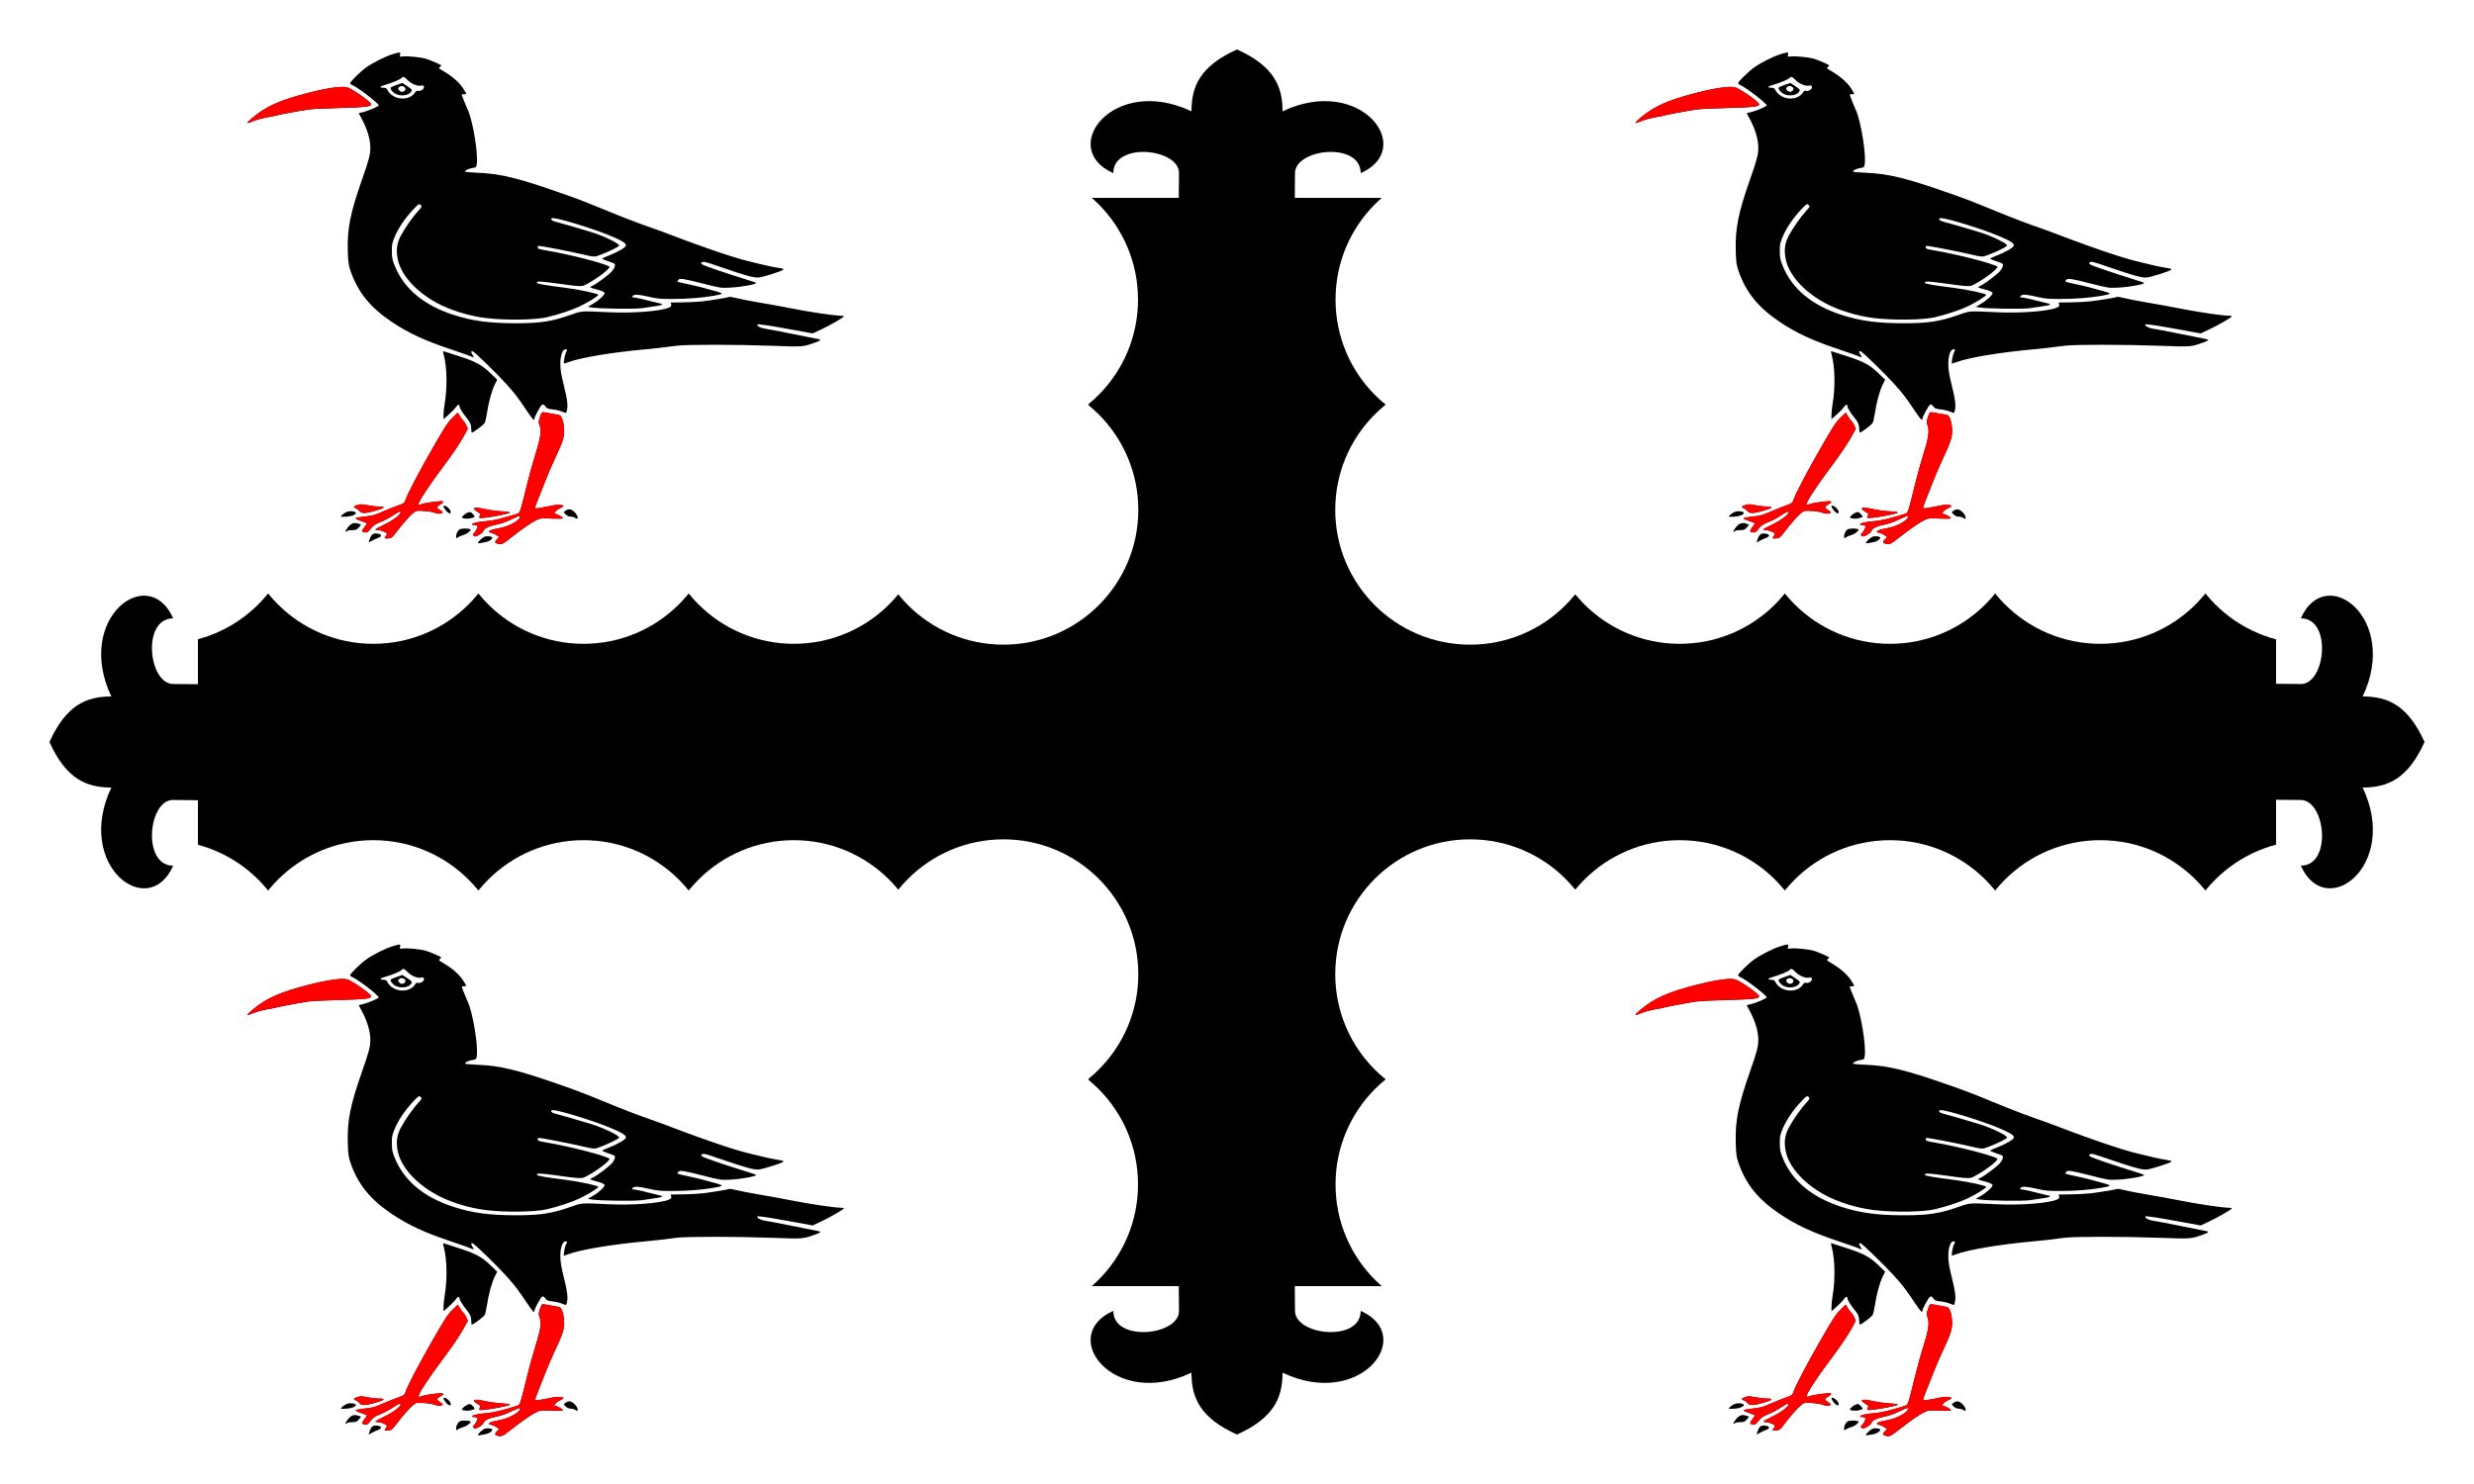 <svg xmlns="http://www.w3.org/2000/svg" xmlns:svg="http://www.w3.org/2000/svg" id="svg2985" width="1000" height="600" version="1.1"><rect style="fill:#fff;fill-opacity:1;stroke:none" id="rect3322" width="1000" height="600" x="0" y="0"/><g id="g3627" transform="translate(0,24)"><rect id="rect2995" width="120" height="440" x="440" y="56" style="fill:#000;stroke:none"/><rect id="rect2995-1" width="120" height="840" x="-336" y="80" transform="matrix(0,-1,1,0,0,0)" style="fill:#000;stroke:none"/></g><path style="fill:#000;stroke:none" id="path3017-7" d="m 523.324,85 0.119,-15 C 523.522,59.996 550,57.219 550,70 572.648,60 550,30 518.411,45 518.411,35 515,26.744 500,20 485,26.744 481.589,35 481.589,45 450,30 427.352,60 450,70 c 0,-12.781 26.655,-10.004 26.557,0 l -0.146,15 z"/><g id="g3591" transform="translate(0,24)"><g style="fill:#fff" id="g3236" transform="translate(0,0.098)"><g style="fill:#fff" id="g3175-6" transform="matrix(-1,0,0,1,999.817,-2.1971443e-6)"><g style="fill:#fff" id="g3018-8"><path style="fill:#fff;fill-opacity:1;stroke:none" id="path3069-57" d="m 1060.34,87.142 c 0,38.904 -31.538,70.442 -70.442,70.442 -38.904,0 -70.442,-31.538 -70.442,-70.442 0,-38.904 31.538,-70.442 70.442,-70.442 38.904,0 70.442,31.538 70.442,70.442 z" transform="matrix(0.774,0,0,0.774,-171.951,114.582)"/><path style="fill:#fff;fill-opacity:1;stroke:none" id="path3069-1-6" d="m 1060.34,87.142 c 0,38.904 -31.538,70.442 -70.442,70.442 -38.904,0 -70.442,-31.538 -70.442,-70.442 0,-38.904 31.538,-70.442 70.442,-70.442 38.904,0 70.442,31.538 70.442,70.442 z" transform="matrix(0.772,0,0,0.774,-169.994,29.582)"/></g><path id="path3069-4-1" d="m 1060.34,87.142 c 0,38.904 -31.538,70.442 -70.442,70.442 -38.904,0 -70.442,-31.538 -70.442,-70.442 0,-38.904 31.538,-70.442 70.442,-70.442 38.904,0 70.442,31.538 70.442,70.442 z" transform="matrix(0,-0.774,0.774,0,611.497,947.87)" style="fill:#fff;fill-opacity:1;stroke:none"/><path id="path3069-17-8" d="m 1060.34,87.142 c 0,38.904 -31.538,70.442 -70.442,70.442 -38.904,0 -70.442,-31.538 -70.442,-70.442 0,-38.904 31.538,-70.442 70.442,-70.442 38.904,0 70.442,31.538 70.442,70.442 z" transform="matrix(0,-0.774,0.774,0,696.497,947.87)" style="fill:#fff;fill-opacity:1;stroke:none"/><path id="path3069-5-9" d="m 1060.34,87.142 c 0,38.904 -31.538,70.442 -70.442,70.442 -38.904,0 -70.442,-31.538 -70.442,-70.442 0,-38.904 31.538,-70.442 70.442,-70.442 38.904,0 70.442,31.538 70.442,70.442 z" transform="matrix(0,-0.774,0.774,0,781.497,947.87)" style="fill:#fff;fill-opacity:1;stroke:none"/><path id="path3069-5-2-2" d="m 1060.34,87.142 c 0,38.904 -31.538,70.442 -70.442,70.442 -38.904,0 -70.442,-31.538 -70.442,-70.442 0,-38.904 31.538,-70.442 70.442,-70.442 38.904,0 70.442,31.538 70.442,70.442 z" transform="matrix(0,-0.774,0.774,0,866.497,947.87)" style="fill:#fff;fill-opacity:1;stroke:none"/></g><g style="fill:#fff" id="g3175"><g style="fill:#fff" id="g3018"><path style="fill:#fff;fill-opacity:1;stroke:none" id="path3069" d="m 1060.34,87.142 c 0,38.904 -31.538,70.442 -70.442,70.442 -38.904,0 -70.442,-31.538 -70.442,-70.442 0,-38.904 31.538,-70.442 70.442,-70.442 38.904,0 70.442,31.538 70.442,70.442 z" transform="matrix(0.774,0,0,0.774,-171.951,114.582)"/><path style="fill:#fff;fill-opacity:1;stroke:none" id="path3069-1" d="m 1060.34,87.142 c 0,38.904 -31.538,70.442 -70.442,70.442 -38.904,0 -70.442,-31.538 -70.442,-70.442 0,-38.904 31.538,-70.442 70.442,-70.442 38.904,0 70.442,31.538 70.442,70.442 z" transform="matrix(0.772,0,0,0.774,-169.994,29.582)"/></g><path id="path3069-4" d="m 1060.34,87.142 c 0,38.904 -31.538,70.442 -70.442,70.442 -38.904,0 -70.442,-31.538 -70.442,-70.442 0,-38.904 31.538,-70.442 70.442,-70.442 38.904,0 70.442,31.538 70.442,70.442 z" transform="matrix(0,-0.774,0.774,0,611.497,947.87)" style="fill:#fff;fill-opacity:1;stroke:none"/><path id="path3069-17" d="m 1060.34,87.142 c 0,38.904 -31.538,70.442 -70.442,70.442 -38.904,0 -70.442,-31.538 -70.442,-70.442 0,-38.904 31.538,-70.442 70.442,-70.442 38.904,0 70.442,31.538 70.442,70.442 z" transform="matrix(0,-0.774,0.774,0,696.497,947.87)" style="fill:#fff;fill-opacity:1;stroke:none"/><path id="path3069-5" d="m 1060.34,87.142 c 0,38.904 -31.538,70.442 -70.442,70.442 -38.904,0 -70.442,-31.538 -70.442,-70.442 0,-38.904 31.538,-70.442 70.442,-70.442 38.904,0 70.442,31.538 70.442,70.442 z" transform="matrix(0,-0.774,0.774,0,781.497,947.87)" style="fill:#fff;fill-opacity:1;stroke:none"/><path id="path3069-5-2" d="m 1060.34,87.142 c 0,38.904 -31.538,70.442 -70.442,70.442 -38.904,0 -70.442,-31.538 -70.442,-70.442 0,-38.904 31.538,-70.442 70.442,-70.442 38.904,0 70.442,31.538 70.442,70.442 z" transform="matrix(0,-0.774,0.774,0,866.497,947.87)" style="fill:#fff;fill-opacity:1;stroke:none"/></g></g><g style="fill:#fff" id="g3236-7" transform="matrix(1,0,0,-1,0,551.902)"><g style="fill:#fff" id="g3175-6-9" transform="matrix(-1,0,0,1,999.817,-2.1971443e-6)"><g style="fill:#fff" id="g3018-8-5"><path style="fill:#fff;fill-opacity:1;stroke:none" id="path3069-57-4" d="m 1060.34,87.142 c 0,38.904 -31.538,70.442 -70.442,70.442 -38.904,0 -70.442,-31.538 -70.442,-70.442 0,-38.904 31.538,-70.442 70.442,-70.442 38.904,0 70.442,31.538 70.442,70.442 z" transform="matrix(0.774,0,0,0.774,-171.951,114.582)"/><path style="fill:#fff;fill-opacity:1;stroke:none" id="path3069-1-6-3" d="m 1060.34,87.142 c 0,38.904 -31.538,70.442 -70.442,70.442 -38.904,0 -70.442,-31.538 -70.442,-70.442 0,-38.904 31.538,-70.442 70.442,-70.442 38.904,0 70.442,31.538 70.442,70.442 z" transform="matrix(0.772,0,0,0.774,-169.994,29.582)"/></g><path id="path3069-4-1-1" d="m 1060.34,87.142 c 0,38.904 -31.538,70.442 -70.442,70.442 -38.904,0 -70.442,-31.538 -70.442,-70.442 0,-38.904 31.538,-70.442 70.442,-70.442 38.904,0 70.442,31.538 70.442,70.442 z" transform="matrix(0,-0.774,0.774,0,611.497,947.87)" style="fill:#fff;fill-opacity:1;stroke:none"/><path id="path3069-17-8-2" d="m 1060.34,87.142 c 0,38.904 -31.538,70.442 -70.442,70.442 -38.904,0 -70.442,-31.538 -70.442,-70.442 0,-38.904 31.538,-70.442 70.442,-70.442 38.904,0 70.442,31.538 70.442,70.442 z" transform="matrix(0,-0.774,0.774,0,696.497,947.87)" style="fill:#fff;fill-opacity:1;stroke:none"/><path id="path3069-5-9-3" d="m 1060.34,87.142 c 0,38.904 -31.538,70.442 -70.442,70.442 -38.904,0 -70.442,-31.538 -70.442,-70.442 0,-38.904 31.538,-70.442 70.442,-70.442 38.904,0 70.442,31.538 70.442,70.442 z" transform="matrix(0,-0.774,0.774,0,781.497,947.87)" style="fill:#fff;fill-opacity:1;stroke:none"/><path id="path3069-5-2-2-3" d="m 1060.34,87.142 c 0,38.904 -31.538,70.442 -70.442,70.442 -38.904,0 -70.442,-31.538 -70.442,-70.442 0,-38.904 31.538,-70.442 70.442,-70.442 38.904,0 70.442,31.538 70.442,70.442 z" transform="matrix(0,-0.774,0.774,0,866.497,947.87)" style="fill:#fff;fill-opacity:1;stroke:none"/></g><g style="fill:#fff" id="g3175-4"><g style="fill:#fff" id="g3018-1"><path style="fill:#fff;fill-opacity:1;stroke:none" id="path3069-13" d="m 1060.34,87.142 c 0,38.904 -31.538,70.442 -70.442,70.442 -38.904,0 -70.442,-31.538 -70.442,-70.442 0,-38.904 31.538,-70.442 70.442,-70.442 38.904,0 70.442,31.538 70.442,70.442 z" transform="matrix(0.774,0,0,0.774,-171.951,114.582)"/><path style="fill:#fff;fill-opacity:1;stroke:none" id="path3069-1-8" d="m 1060.34,87.142 c 0,38.904 -31.538,70.442 -70.442,70.442 -38.904,0 -70.442,-31.538 -70.442,-70.442 0,-38.904 31.538,-70.442 70.442,-70.442 38.904,0 70.442,31.538 70.442,70.442 z" transform="matrix(0.772,0,0,0.774,-169.994,29.582)"/></g><path id="path3069-4-7" d="m 1060.34,87.142 c 0,38.904 -31.538,70.442 -70.442,70.442 -38.904,0 -70.442,-31.538 -70.442,-70.442 0,-38.904 31.538,-70.442 70.442,-70.442 38.904,0 70.442,31.538 70.442,70.442 z" transform="matrix(0,-0.774,0.774,0,611.497,947.87)" style="fill:#fff;fill-opacity:1;stroke:none"/><path id="path3069-17-4" d="m 1060.34,87.142 c 0,38.904 -31.538,70.442 -70.442,70.442 -38.904,0 -70.442,-31.538 -70.442,-70.442 0,-38.904 31.538,-70.442 70.442,-70.442 38.904,0 70.442,31.538 70.442,70.442 z" transform="matrix(0,-0.774,0.774,0,696.497,947.87)" style="fill:#fff;fill-opacity:1;stroke:none"/><path id="path3069-5-27" d="m 1060.34,87.142 c 0,38.904 -31.538,70.442 -70.442,70.442 -38.904,0 -70.442,-31.538 -70.442,-70.442 0,-38.904 31.538,-70.442 70.442,-70.442 38.904,0 70.442,31.538 70.442,70.442 z" transform="matrix(0,-0.774,0.774,0,781.497,947.87)" style="fill:#fff;fill-opacity:1;stroke:none"/><path id="path3069-5-2-7" d="m 1060.34,87.142 c 0,38.904 -31.538,70.442 -70.442,70.442 -38.904,0 -70.442,-31.538 -70.442,-70.442 0,-38.904 31.538,-70.442 70.442,-70.442 38.904,0 70.442,31.538 70.442,70.442 z" transform="matrix(0,-0.774,0.774,0,866.497,947.87)" style="fill:#fff;fill-opacity:1;stroke:none"/></g></g></g><path style="fill:#000;stroke:none" id="path3017-7-9" d="m 915,323.324 15,0.119 c 10.004,0.079 12.781,26.557 0,26.557 10,22.648 40,0 25,-31.589 10,0 18.256,-3.411 25,-18.411 -6.744,-15 -15,-18.411 -25,-18.411 C 970,250 940,227.352 930,250 c 12.781,0 10.004,26.655 0,26.557 l -15,-0.146 z"/><path style="fill:#000;stroke:none" id="path3017-7-4" d="m 523.324,515 0.119,15 C 523.522,540.004 550,542.781 550,530 c 22.648,10 0,40 -31.589,25 0,10 -3.411,18.256 -18.411,25 -15,-6.744 -18.411,-15 -18.411,-25 C 450,570 427.352,540 450,530 c 0,12.781 26.655,10.004 26.557,0 l -0.146,-15 z"/><path style="fill:#000;stroke:none" id="path3017-7-0" d="M 85,276.676 70,276.557 C 59.996,276.478 57.219,250 70,250 60,227.352 30,250 45,281.589 35,281.589 26.744,285 20,300 26.744,315 35,318.411 45,318.411 30,350 60,372.648 70,350 c -12.781,0 -10,-26.849 0,-26.557 l 15,0.146 z"/><g id="g3666" transform="translate(0,24)"><g id="g3061-8" transform="matrix(1.7,0,0,1.7,-3.501,-392.631)"><path style="fill:#000" id="path3003-5-6" d="m 120.413,346.176 c -0.741,-0.178 -0.797,-0.435 -0.224,-1.032 l 0.553,-0.577 -0.598,-0.426 c -0.329,-0.234 -0.875,-0.481 -1.214,-0.549 -1.316,-0.263 -0.507,-0.727 2.045,-1.172 2.363,-0.412 5.296,-2.21 4.654,-2.852 -0.067,-0.067 -0.952,0.29 -1.968,0.794 -1.196,0.592 -2.446,1.034 -3.547,1.252 -1.791,0.355 -2.904,0.888 -3.092,1.482 -0.166,0.522 -1.684,1.458 -2.134,1.315 -0.363,-0.115 -0.539,-0.692 -0.211,-0.692 0.09,0 0.371,-0.37 0.625,-0.822 0.503,-0.895 0.378,-1.168 -0.539,-1.175 -0.247,0 -0.45,-0.079 -0.45,-0.171 0,-0.278 1.401,-0.605 3.1,-0.725 0.88,-0.062 2.275,-0.285 3.1,-0.496 2.122,-0.542 4.445,-1.228 4.815,-1.423 0.376,-0.197 0.665,-1.162 2.005,-6.686 0.56,-2.308 1.507,-5.729 2.104,-7.6 1.171,-3.668 1.396,-5.364 0.888,-6.719 -0.237,-0.633 -0.222,-0.853 0.131,-1.9 0.319,-0.945 0.476,-1.171 0.778,-1.121 2.903,0.484 3.63,0.621 3.918,0.736 0.522,0.209 1.033,2.015 1.048,3.701 0.014,1.622 -0.399,2.811 -2.602,7.5 -0.517,1.1 -1.285,2.9 -1.708,4 -0.422,1.1 -1.174,2.99 -1.67,4.2 -0.496,1.21 -0.903,2.341 -0.905,2.513 0,0.278 0.159,0.285 1.447,0.064 0.797,-0.137 1.855,-0.344 2.35,-0.458 1.93,-0.447 3.756,-0.135 2.461,0.421 -1.374,0.59 -2.204,1.561 -1.335,1.561 0.4,0 1.674,0.766 1.674,1.008 0,0.097 -1.182,0.123 -2.65,0.059 -2.565,-0.112 -2.686,-0.099 -3.75,0.409 -1.171,0.558 -3.395,2.108 -6.244,4.351 -1.675,1.319 -1.967,1.444 -2.856,1.231 z m -4.7,-0.217 c 0,-0.296 1.052,-1.27 1.598,-1.478 0.525,-0.2 1.802,-0.053 1.802,0.208 0,0.439 -0.859,0.991 -1.734,1.115 -0.531,0.075 -1.123,0.182 -1.315,0.238 -0.193,0.056 -0.35,0.018 -0.35,-0.084 z m -26,-0.118 c 0,-0.035 0.103,-0.369 0.228,-0.743 0.318,-0.946 0.745,-1.38 1.353,-1.377 1.518,0.01 1.862,0.649 0.585,1.088 -0.404,0.139 -1.056,0.442 -1.45,0.674 -0.394,0.232 -0.716,0.394 -0.716,0.359 z m 3.8,-1.057 c 0,-0.074 0.144,-0.293 0.32,-0.487 0.176,-0.194 0.26,-0.45 0.186,-0.569 -0.2,-0.324 -1.478,-0.81 -2.13,-0.81 -0.317,0 -0.575,-0.068 -0.575,-0.15 0,-0.082 0.975,-0.615 2.166,-1.182 2.001,-0.954 3.833,-2.328 3.833,-2.875 0,-0.371 -0.456,-0.183 -1.9,0.782 -0.801,0.536 -2.076,1.211 -2.833,1.5 -1.366,0.522 -1.89,0.908 -2.695,1.987 -0.327,0.437 -0.554,0.547 -1.03,0.5 -0.829,-0.083 -0.862,-0.356 -0.147,-1.254 0.333,-0.419 0.605,-0.822 0.605,-0.895 0,-0.073 -0.64,-0.339 -1.422,-0.591 -0.921,-0.297 -1.353,-0.526 -1.227,-0.652 0.107,-0.107 0.994,-0.274 1.972,-0.371 2.054,-0.204 2.385,-0.296 4.677,-1.299 0.935,-0.409 2.418,-1 3.297,-1.312 1.515,-0.539 1.61,-0.608 1.862,-1.362 0.495,-1.485 3.346,-6.909 6.637,-12.625 2.805,-4.873 3.464,-5.877 4.543,-6.918 l 1.262,-1.218 0.489,0.834 c 0.269,0.459 0.643,0.962 0.832,1.118 0.189,0.156 0.505,0.644 0.702,1.084 l 0.359,0.8 -0.816,1.5 c -1.076,1.978 -2.773,4.493 -5.263,7.8 -3.328,4.42 -5.922,8.447 -5.63,8.739 0.079,0.079 0.432,0.023 0.786,-0.123 0.55,-0.228 2.929,-0.589 4.523,-0.686 0.75,-0.046 0.692,0.331 -0.117,0.771 -0.982,0.534 -1.014,0.771 -0.171,1.269 0.39,0.23 0.709,0.504 0.709,0.609 0,0.378 -1.115,0.438 -1.909,0.102 -0.45,-0.19 -1.567,-0.375 -2.591,-0.429 -1.759,-0.093 -1.817,-0.081 -2.542,0.499 -0.799,0.639 -2.783,2.909 -4.028,4.608 -0.423,0.578 -0.935,1.138 -1.137,1.246 -0.414,0.222 -1.594,0.268 -1.594,0.062 z m 17,-0.368 c 0,-0.606 0.327,-1.292 0.783,-1.642 0.342,-0.263 1.892,-0.317 2.475,-0.087 0.322,0.127 0.302,0.194 -0.2,0.669 -0.307,0.29 -0.918,0.623 -1.358,0.74 -0.44,0.117 -1.002,0.355 -1.25,0.529 -0.433,0.304 -0.45,0.296 -0.45,-0.208 z M 84.238,343.069 c 0.953,-1.599 1.735,-2.068 2.878,-1.725 0.438,0.131 0.796,0.26 0.796,0.286 0,0.026 -0.245,0.327 -0.545,0.668 -0.478,0.545 -0.671,0.621 -1.588,0.621 -0.574,0 -1.099,0.09 -1.167,0.2 -0.068,0.11 -0.214,0.2 -0.324,0.2 -0.11,0 -0.133,-0.113 -0.051,-0.25 z m 28.425,-2.897 c -0.412,-0.043 -0.75,-0.155 -0.75,-0.251 0,-0.261 0.564,-0.774 1.233,-1.119 0.624,-0.323 0.908,-0.23 1.517,0.496 0.354,0.423 0.313,0.561 -0.2,0.672 -0.247,0.054 -0.585,0.139 -0.75,0.188 -0.165,0.05 -0.637,0.056 -1.05,0.014 z m 26.16,-0.171 c -0.212,-0.155 -0.679,-0.282 -1.037,-0.282 -0.424,0 -0.847,-0.181 -1.21,-0.517 -0.549,-0.509 -0.552,-0.522 -0.16,-0.809 0.783,-0.573 1.282,-0.557 2.05,0.065 1.028,0.832 1.363,2.279 0.358,1.544 z m -22.757,0 c -0.076,-0.076 -0.045,-0.315 0.07,-0.53 0.115,-0.215 0.179,-0.409 0.143,-0.432 -0.906,-0.564 -1.564,-1.056 -1.565,-1.171 0,-0.356 1.029,-0.34 2.599,0.04 0.935,0.226 2.667,0.469 3.85,0.54 1.183,0.07 2.15,0.198 2.15,0.284 0,0.353 -6.947,1.57 -7.247,1.269 z M 83.113,339.7 c 0,-0.274 0.99,-1.01 1.587,-1.181 0.699,-0.201 1.748,-0.072 1.939,0.238 0.238,0.385 -0.838,0.859 -2.176,0.958 -0.743,0.055 -1.35,0.048 -1.35,-0.015 z m 4.414,-1.313 c -0.2,-0.255 -0.615,-0.558 -0.921,-0.675 -0.645,-0.245 -0.503,-0.449 0.544,-0.784 0.591,-0.189 1.032,-0.174 2.242,0.076 0.828,0.171 2.057,0.311 2.731,0.311 1.765,0 1.451,0.359 -0.898,1.027 -2.368,0.673 -3.195,0.683 -3.697,0.045 z m 20.537,-0.161 c -0.302,-0.379 -0.55,-0.784 -0.55,-0.9 0,-0.668 1.459,0.311 1.697,1.139 0.206,0.716 -0.504,0.568 -1.147,-0.239 z m 6.05,-19.298 c 0,-1.057 -0.268,-1.697 -1.17,-2.793 -0.96,-1.167 -1.63,-2.274 -1.63,-2.694 0,-0.521 -0.466,-0.377 -0.9,0.279 -0.22,0.332 -0.963,1.103 -1.65,1.712 l -1.25,1.108 0,-1.063 c 0,-0.585 0.128,-1.783 0.28,-2.663 0.628,-3.643 0.557,-8.532 -0.164,-11.3 -0.158,-0.605 -0.268,-1.118 -0.246,-1.141 0.023,-0.022 0.443,0.091 0.934,0.252 0.491,0.161 1.874,0.609 3.073,0.995 3.708,1.194 5.256,2.031 7.186,3.884 l 1.701,1.633 -0.588,1.184 c -0.715,1.441 -1.469,4.216 -1.862,6.856 -0.161,1.08 -0.411,2.115 -0.555,2.299 -0.481,0.613 -2.666,2.234 -3.013,2.236 -0.082,0 -0.15,-0.353 -0.15,-0.786 z m 13.228,-4.363 c -2.367,-3.499 -2.846,-4.123 -5.007,-6.517 -2.282,-2.528 -7.513,-7.596 -7.945,-7.697 -0.362,-0.085 -0.352,0.387 0.018,0.876 0.425,0.562 0.372,0.737 -0.141,0.463 -0.246,-0.132 -2.385,-0.887 -4.754,-1.679 -6.533,-2.185 -10.303,-3.93 -14.358,-6.65 -5.081,-3.408 -8.055,-7.107 -9.764,-12.145 -0.47,-1.387 -0.555,-2.008 -0.634,-4.659 -0.16,-5.305 0.581,-9.03 3.375,-16.994 1.708,-4.866 1.982,-5.922 1.982,-7.636 0,-1.866 -0.699,-4.279 -1.896,-6.546 l -0.864,-1.635 1.03,-0.243 c 1.204,-0.284 3.73,-1.368 3.73,-1.601 0,-0.467 -4.915,-4.254 -6.224,-4.796 -0.317,-0.131 -0.576,-0.342 -0.576,-0.468 0,-0.375 2.431,-2.766 3.816,-3.753 1.632,-1.164 4.487,-2.599 6.255,-3.145 1.813,-0.56 1.969,-0.551 1.805,0.102 -0.128,0.51 -0.11,0.522 0.646,0.427 1.123,-0.142 4.402,0.192 5.574,0.568 0.552,0.177 1.619,0.599 2.37,0.938 1.342,0.606 1.359,0.622 0.933,0.943 -0.428,0.323 -0.418,0.335 0.834,1.073 2.031,1.197 3.649,2.599 4.539,3.932 0.455,0.682 0.828,1.314 0.828,1.405 0,0.091 -0.247,0.148 -0.55,0.127 -0.302,-0.021 -0.531,0.052 -0.508,0.162 0.047,0.222 1.156,2.972 1.452,3.6 1.183,2.508 2.499,10.571 2.106,12.898 -0.117,0.691 -0.189,0.761 -0.89,0.855 -0.9,0.121 -1.897,0.564 -1.905,0.847 0,0.12 1.232,0.246 3.094,0.316 5.256,0.196 9.607,1.261 19.8,4.844 4.217,1.483 5.814,2.098 11,4.24 3.784,1.563 7.621,3.024 11,4.187 1.045,0.36 3.07,1.11 4.5,1.667 3.132,1.22 9.677,3.563 12.3,4.403 4.222,1.353 4.247,1.359 10.1,2.745 0.66,0.156 1.864,0.392 2.676,0.524 1.261,0.205 1.426,0.277 1.134,0.491 -0.502,0.367 -4.534,1.645 -5.662,1.795 -1.117,0.148 -3.21,-0.424 -9.481,-2.591 -3.176,-1.098 -3.785,-1.252 -4.085,-1.033 -0.329,0.24 -0.32,0.278 0.133,0.574 0.485,0.316 5.566,2.052 10.085,3.445 1.32,0.407 2.486,0.791 2.592,0.854 0.504,0.301 -3.296,1.027 -6.092,1.164 -2.276,0.112 -2.342,0.102 -6.3,-0.905 -4.921,-1.253 -5.721,-1.376 -6.087,-0.935 -0.148,0.179 -0.223,0.372 -0.166,0.429 0.057,0.057 1.127,0.317 2.378,0.578 2.261,0.471 4.138,0.946 6.938,1.755 1.727,0.499 1.624,0.62 -0.888,1.046 -2.81,0.477 -6.108,0.726 -9.676,0.732 -2.846,0.01 -3.607,-0.065 -5.536,-0.509 -2.556,-0.589 -3.51,-0.642 -3.864,-0.215 -0.137,0.165 -0.215,0.306 -0.174,0.314 0.041,0.01 0.42,0.056 0.843,0.107 0.422,0.051 1.974,0.405 3.447,0.786 1.473,0.381 2.731,0.693 2.794,0.693 0.063,0 0.067,0.077 0.01,0.172 -0.102,0.165 -1.034,0.332 -4.736,0.845 -1.81,0.251 -10.239,0.134 -11.982,-0.167 l -0.9,-0.155 1.179,-0.679 c 1.499,-0.863 2.971,-2.252 2.815,-2.658 -0.063,-0.166 -0.673,-0.459 -1.355,-0.653 -2.525,-0.717 -2.348,-0.586 -1.427,-1.058 1.16,-0.595 3.892,-2.656 4.539,-3.425 0.677,-0.804 0.908,-1.6 0.532,-1.833 -0.149,-0.092 -0.886,-0.365 -1.638,-0.607 -0.752,-0.242 -1.294,-0.506 -1.206,-0.586 0.089,-0.081 0.889,-0.433 1.778,-0.783 1.976,-0.778 3.761,-1.826 3.844,-2.256 0.108,-0.562 -0.756,-1.116 -3.643,-2.335 -3.859,-1.63 -12.236,-4.216 -13.668,-4.22 -0.795,0 -0.51,0.568 0.4,0.801 1.395,0.357 6.286,1.775 8.75,2.536 3.001,0.928 6.874,2.832 6.551,3.221 -0.296,0.356 -2.031,1.219 -4.103,2.039 -1.789,0.708 -1.638,0.708 -4.649,0.01 -3.272,-0.763 -9.711,-2.004 -10.4,-2.004 -0.11,0 -0.2,0.164 -0.2,0.365 0,0.307 0.326,0.421 2.05,0.715 5.519,0.941 13.666,3.027 14.969,3.832 0.475,0.294 -2.817,2.854 -5.399,4.199 -1.222,0.636 -1.031,0.644 -8.083,-0.314 -3.049,-0.414 -3.737,-0.419 -3.737,-0.025 0,0.242 1.743,0.547 7,1.222 3.15,0.405 7.6,1.365 7.6,1.641 0,0.291 -2.466,1.823 -4.474,2.777 -1.782,0.847 -4.918,1.884 -7.74,2.558 -2.733,0.653 -9.704,0.756 -14.343,0.212 -4.132,-0.485 -8.724,-1.902 -11.969,-3.694 -5.039,-2.783 -8.542,-6.801 -9.196,-10.547 -0.385,-2.208 -0.141,-3.716 0.913,-5.624 0.995,-1.802 2.863,-4.444 3.985,-5.637 0.919,-0.976 0.965,-1.114 0.5,-1.499 -0.284,-0.235 -0.489,-0.094 -1.65,1.134 -1.918,2.029 -3.548,4.415 -4.391,6.428 -0.67,1.602 -0.734,1.917 -0.72,3.557 0.014,1.581 0.102,2.01 0.722,3.523 2.212,5.402 6.906,9.301 13.934,11.576 4.481,1.45 8.57,2.002 14.828,1.999 5.796,0 8.495,-0.41 12.871,-1.945 2.945,-1.033 2.452,-0.998 9.329,-0.669 5.529,0.264 12.116,-0.242 14.133,-1.084 0.598,-0.25 0.692,-0.372 0.594,-0.766 l -0.118,-0.468 2.846,-0.039 c 1.565,-0.022 3.656,-0.129 4.646,-0.238 2.049,-0.227 6.219,-0.914 6.464,-1.066 0.09,-0.055 0.832,0.074 1.65,0.288 0.817,0.214 3.376,0.707 5.686,1.097 2.31,0.389 5.505,0.971 7.1,1.292 4.433,0.894 10.476,1.796 12.05,1.8 0.412,0 0.749,0.069 0.747,0.152 -0.01,0.241 -3.324,2.156 -5.461,3.151 l -1.965,0.915 -3.935,-0.722 c -6.399,-1.174 -9.02,-1.577 -9.182,-1.414 -0.291,0.292 0.728,0.865 1.786,1.005 0.584,0.077 3.537,0.642 6.562,1.254 3.025,0.613 5.747,1.157 6.05,1.209 0.828,0.144 0.671,0.353 -0.6,0.805 -3.054,1.085 -2.868,1.07 -10.189,0.805 -8.898,-0.322 -20.394,-0.325 -22.861,-0.01 -3.742,0.484 -5.132,0.643 -7.3,0.839 -8.092,0.73 -15.687,2.005 -18.554,3.115 -0.415,0.161 -0.809,0.292 -0.876,0.292 -0.206,0 0.135,-2.03 0.441,-2.621 0.375,-0.726 0.367,-0.779 -0.122,-0.779 -0.664,0 -1.196,1.469 -1.21,3.34 -0.011,1.52 0.184,2.684 1.002,5.96 0.607,2.43 0.799,3.92 0.626,4.862 -0.086,0.47 -0.199,0.896 -0.251,0.948 -0.052,0.052 -0.491,-0.079 -0.975,-0.29 -0.484,-0.212 -1.478,-0.447 -2.209,-0.523 -1.155,-0.12 -1.384,-0.214 -1.758,-0.72 -0.344,-0.466 -0.503,-0.543 -0.794,-0.387 -0.355,0.19 -1.82,2.907 -1.82,3.375 0,0.546 -0.398,0.116 -1.772,-1.915 z M 99.468,239.918 c 0.479,-0.217 1.005,-0.649 1.196,-0.982 0.274,-0.477 0.441,-0.573 0.853,-0.491 0.669,0.134 1.521,-0.52 1.329,-1.021 -0.102,-0.265 -0.265,-0.32 -0.654,-0.222 -0.817,0.205 -2.312,-0.402 -3.181,-1.292 -0.837,-0.857 -1.116,-0.954 -1.481,-0.515 -0.284,0.342 -2.296,1.182 -3.865,1.613 -1.286,0.354 -1.513,0.705 -0.455,0.705 0.555,0 0.752,0.11 0.981,0.55 0.917,1.763 3.355,2.526 5.279,1.653 z m -3.322,-0.741 c -0.705,-0.347 -1.32,-1.101 -1.197,-1.468 0.04,-0.12 0.687,-0.425 1.438,-0.678 l 1.365,-0.46 1.179,0.787 c 1.01,0.675 1.151,0.841 0.979,1.162 -0.536,1.001 -2.405,1.327 -3.764,0.657 z m 2.235,-0.895 c 0.434,-0.692 -0.823,-1.332 -1.428,-0.727 -0.318,0.318 -0.303,0.468 0.085,0.856 0.392,0.392 1.056,0.328 1.343,-0.13 z m -37.435,7.657 c 0.037,-0.097 0.607,-0.625 1.267,-1.173 3.235,-2.685 6.407,-4.09 13.2,-5.846 3.496,-0.904 6.378,-1.402 8.12,-1.404 1,0 1.306,0.112 2.848,1.049 1.923,1.169 3.907,2.727 3.922,3.08 0.024,0.564 -1.375,0.731 -7.39,0.88 -3.355,0.083 -6.757,0.251 -7.56,0.371 -2.186,0.328 -6.857,1.201 -7.54,1.408 -0.33,0.1 -1.005,0.241 -1.5,0.313 -1.401,0.204 -3.209,0.675 -4.237,1.105 -1.046,0.438 -1.226,0.472 -1.13,0.215 z"/><path style="fill:red" id="path3003-1-4-5" d="m 120.418,346.145 c -0.741,-0.178 -0.797,-0.435 -0.224,-1.032 l 0.553,-0.577 -0.598,-0.426 c -0.329,-0.234 -0.875,-0.481 -1.214,-0.549 -1.316,-0.263 -0.507,-0.727 2.045,-1.172 2.363,-0.413 5.296,-2.21 4.654,-2.852 -0.067,-0.067 -0.952,0.29 -1.968,0.794 -1.196,0.592 -2.446,1.034 -3.547,1.252 -1.791,0.355 -2.904,0.888 -3.092,1.482 -0.166,0.522 -1.684,1.458 -2.134,1.316 -0.363,-0.115 -0.539,-0.692 -0.211,-0.692 0.09,0 0.371,-0.37 0.625,-0.823 0.503,-0.895 0.378,-1.168 -0.539,-1.174 -0.247,0 -0.45,-0.079 -0.45,-0.171 0,-0.278 1.401,-0.605 3.1,-0.725 0.88,-0.062 2.275,-0.285 3.1,-0.496 2.122,-0.542 4.445,-1.228 4.815,-1.423 0.376,-0.197 0.665,-1.162 2.005,-6.686 0.56,-2.308 1.507,-5.729 2.104,-7.6 1.171,-3.669 1.396,-5.364 0.888,-6.719 -0.237,-0.634 -0.222,-0.853 0.131,-1.9 0.319,-0.945 0.476,-1.171 0.778,-1.121 2.903,0.484 3.63,0.621 3.918,0.736 0.522,0.209 1.033,2.015 1.048,3.701 0.014,1.622 -0.399,2.811 -2.602,7.5 -0.517,1.1 -1.285,2.9 -1.708,4 -0.422,1.1 -1.174,2.99 -1.67,4.2 -0.496,1.21 -0.904,2.341 -0.905,2.513 0,0.278 0.159,0.285 1.447,0.063 0.797,-0.137 1.855,-0.343 2.35,-0.458 1.93,-0.447 3.756,-0.135 2.461,0.421 -1.374,0.59 -2.204,1.561 -1.335,1.561 0.4,0 1.674,0.766 1.674,1.008 0,0.097 -1.182,0.123 -2.65,0.059 -2.565,-0.112 -2.685,-0.099 -3.75,0.409 -1.17,0.558 -3.395,2.108 -6.244,4.351 -1.675,1.319 -1.967,1.444 -2.856,1.231 z m -26.9,-1.392 c 0,-0.074 0.144,-0.293 0.32,-0.487 0.176,-0.194 0.26,-0.45 0.186,-0.569 -0.2,-0.324 -1.478,-0.81 -2.13,-0.81 -0.317,0 -0.575,-0.068 -0.575,-0.15 0,-0.082 0.975,-0.615 2.166,-1.182 2.001,-0.954 3.833,-2.328 3.833,-2.875 0,-0.371 -0.456,-0.183 -1.9,0.782 -0.801,0.536 -2.076,1.211 -2.833,1.5 -1.366,0.522 -1.89,0.908 -2.695,1.987 -0.327,0.437 -0.554,0.547 -1.03,0.5 -0.829,-0.083 -0.862,-0.356 -0.148,-1.254 0.333,-0.419 0.605,-0.822 0.605,-0.895 0,-0.073 -0.64,-0.339 -1.421,-0.591 -0.921,-0.297 -1.353,-0.526 -1.227,-0.652 0.107,-0.107 0.994,-0.274 1.972,-0.371 2.054,-0.204 2.385,-0.295 4.677,-1.299 0.935,-0.409 2.419,-1 3.297,-1.312 1.515,-0.538 1.61,-0.608 1.862,-1.362 0.495,-1.485 3.346,-6.909 6.637,-12.625 2.805,-4.873 3.464,-5.877 4.543,-6.918 l 1.262,-1.218 0.489,0.834 c 0.269,0.459 0.643,0.962 0.832,1.118 0.189,0.156 0.505,0.644 0.702,1.084 l 0.359,0.8 -0.816,1.5 c -1.076,1.978 -2.773,4.493 -5.263,7.8 -3.328,4.42 -5.922,8.447 -5.63,8.739 0.079,0.079 0.432,0.023 0.785,-0.123 0.55,-0.228 2.929,-0.589 4.523,-0.686 0.749,-0.046 0.692,0.331 -0.118,0.771 -0.982,0.534 -1.014,0.771 -0.171,1.268 0.39,0.23 0.708,0.504 0.708,0.609 0,0.378 -1.115,0.438 -1.909,0.102 -0.45,-0.19 -1.567,-0.375 -2.591,-0.429 -1.759,-0.093 -1.817,-0.081 -2.542,0.499 -0.799,0.639 -2.783,2.909 -4.028,4.608 -0.423,0.577 -0.935,1.138 -1.137,1.246 -0.414,0.222 -1.594,0.268 -1.594,0.062 z m 22.553,-4.78 c -0.076,-0.076 -0.045,-0.315 0.07,-0.53 0.115,-0.215 0.179,-0.409 0.143,-0.432 -0.906,-0.564 -1.564,-1.056 -1.565,-1.171 0,-0.356 1.029,-0.34 2.599,0.04 0.935,0.226 2.667,0.469 3.85,0.54 1.183,0.071 2.15,0.198 2.15,0.284 0,0.353 -6.947,1.57 -7.247,1.269 z m -28.539,-1.615 c -0.2,-0.255 -0.615,-0.558 -0.921,-0.675 -0.645,-0.245 -0.503,-0.449 0.544,-0.784 0.591,-0.189 1.032,-0.174 2.241,0.076 0.828,0.171 2.057,0.311 2.731,0.311 1.765,0 1.451,0.359 -0.898,1.027 -2.368,0.673 -3.195,0.683 -3.697,0.045 z M 60.952,245.911 c 0.037,-0.097 0.607,-0.625 1.267,-1.173 3.235,-2.685 6.407,-4.09 13.2,-5.846 3.496,-0.904 6.378,-1.402 8.12,-1.404 1,0 1.306,0.112 2.848,1.049 1.923,1.169 3.907,2.727 3.922,3.08 0.024,0.564 -1.375,0.731 -7.39,0.88 -3.355,0.083 -6.757,0.251 -7.559,0.371 -2.186,0.328 -6.857,1.201 -7.54,1.408 -0.33,0.1 -1.005,0.241 -1.5,0.313 -1.401,0.204 -3.209,0.675 -4.237,1.105 -1.046,0.438 -1.226,0.472 -1.13,0.215 z"/></g><g id="g3061-0" transform="matrix(1.7,0,0,1.7,557.518,-392.631)"><path style="fill:#000" id="path3003-5-2" d="m 120.413,346.176 c -0.741,-0.178 -0.797,-0.435 -0.224,-1.032 l 0.553,-0.577 -0.598,-0.426 c -0.329,-0.234 -0.875,-0.481 -1.214,-0.549 -1.316,-0.263 -0.507,-0.727 2.045,-1.172 2.363,-0.412 5.296,-2.21 4.654,-2.852 -0.067,-0.067 -0.952,0.29 -1.968,0.794 -1.196,0.592 -2.446,1.034 -3.547,1.252 -1.791,0.355 -2.904,0.888 -3.092,1.482 -0.166,0.522 -1.684,1.458 -2.134,1.315 -0.363,-0.115 -0.539,-0.692 -0.211,-0.692 0.09,0 0.371,-0.37 0.625,-0.822 0.503,-0.895 0.378,-1.168 -0.539,-1.175 -0.247,0 -0.45,-0.079 -0.45,-0.171 0,-0.278 1.401,-0.605 3.1,-0.725 0.88,-0.062 2.275,-0.285 3.1,-0.496 2.122,-0.542 4.445,-1.228 4.815,-1.423 0.376,-0.197 0.665,-1.162 2.005,-6.686 0.56,-2.308 1.507,-5.729 2.104,-7.6 1.171,-3.668 1.396,-5.364 0.888,-6.719 -0.237,-0.633 -0.222,-0.853 0.131,-1.9 0.319,-0.945 0.476,-1.171 0.778,-1.121 2.903,0.484 3.63,0.621 3.918,0.736 0.522,0.209 1.033,2.015 1.048,3.701 0.014,1.622 -0.399,2.811 -2.602,7.5 -0.517,1.1 -1.285,2.9 -1.708,4 -0.422,1.1 -1.174,2.99 -1.67,4.2 -0.496,1.21 -0.903,2.341 -0.905,2.513 0,0.278 0.159,0.285 1.447,0.064 0.797,-0.137 1.855,-0.344 2.35,-0.458 1.93,-0.447 3.756,-0.135 2.461,0.421 -1.374,0.59 -2.204,1.561 -1.335,1.561 0.4,0 1.674,0.766 1.674,1.008 0,0.097 -1.182,0.123 -2.65,0.059 -2.565,-0.112 -2.686,-0.099 -3.75,0.409 -1.171,0.558 -3.395,2.108 -6.244,4.351 -1.675,1.319 -1.967,1.444 -2.856,1.231 z m -4.7,-0.217 c 0,-0.296 1.052,-1.27 1.598,-1.478 0.525,-0.2 1.802,-0.053 1.802,0.208 0,0.439 -0.859,0.991 -1.734,1.115 -0.531,0.075 -1.123,0.182 -1.315,0.238 -0.193,0.056 -0.35,0.018 -0.35,-0.084 z m -26,-0.118 c 0,-0.035 0.103,-0.369 0.228,-0.743 0.318,-0.946 0.745,-1.38 1.353,-1.377 1.518,0.01 1.862,0.649 0.585,1.088 -0.404,0.139 -1.056,0.442 -1.45,0.674 -0.394,0.232 -0.716,0.394 -0.716,0.359 z m 3.8,-1.057 c 0,-0.074 0.144,-0.293 0.32,-0.487 0.176,-0.194 0.26,-0.45 0.186,-0.569 -0.2,-0.324 -1.478,-0.81 -2.13,-0.81 -0.317,0 -0.575,-0.068 -0.575,-0.15 0,-0.082 0.975,-0.615 2.166,-1.182 2.001,-0.954 3.833,-2.328 3.833,-2.875 0,-0.371 -0.456,-0.183 -1.9,0.782 -0.801,0.536 -2.076,1.211 -2.833,1.5 -1.366,0.522 -1.89,0.908 -2.695,1.987 -0.327,0.437 -0.554,0.547 -1.03,0.5 -0.829,-0.083 -0.862,-0.356 -0.147,-1.254 0.333,-0.419 0.605,-0.822 0.605,-0.895 0,-0.073 -0.64,-0.339 -1.422,-0.591 -0.921,-0.297 -1.353,-0.526 -1.227,-0.652 0.107,-0.107 0.994,-0.274 1.972,-0.371 2.054,-0.204 2.385,-0.296 4.677,-1.299 0.935,-0.409 2.418,-1 3.297,-1.312 1.515,-0.539 1.61,-0.608 1.862,-1.362 0.495,-1.485 3.346,-6.909 6.637,-12.625 2.805,-4.873 3.464,-5.877 4.543,-6.918 l 1.262,-1.218 0.489,0.834 c 0.269,0.459 0.643,0.962 0.832,1.118 0.189,0.156 0.505,0.644 0.702,1.084 l 0.359,0.8 -0.816,1.5 c -1.076,1.978 -2.773,4.493 -5.263,7.8 -3.328,4.42 -5.922,8.447 -5.63,8.739 0.079,0.079 0.432,0.023 0.786,-0.123 0.55,-0.228 2.929,-0.589 4.523,-0.686 0.75,-0.046 0.692,0.331 -0.117,0.771 -0.982,0.534 -1.014,0.771 -0.171,1.269 0.39,0.23 0.709,0.504 0.709,0.609 0,0.378 -1.115,0.438 -1.909,0.102 -0.45,-0.19 -1.567,-0.375 -2.591,-0.429 -1.759,-0.093 -1.817,-0.081 -2.542,0.499 -0.799,0.639 -2.783,2.909 -4.028,4.608 -0.423,0.578 -0.935,1.138 -1.137,1.246 -0.414,0.222 -1.594,0.268 -1.594,0.062 z m 17,-0.368 c 0,-0.606 0.327,-1.292 0.783,-1.642 0.342,-0.263 1.892,-0.317 2.475,-0.087 0.322,0.127 0.302,0.194 -0.2,0.669 -0.307,0.29 -0.918,0.623 -1.358,0.74 -0.44,0.117 -1.002,0.355 -1.25,0.529 -0.433,0.304 -0.45,0.296 -0.45,-0.208 z M 84.238,343.069 c 0.953,-1.599 1.735,-2.068 2.878,-1.725 0.438,0.131 0.796,0.26 0.796,0.286 0,0.026 -0.245,0.327 -0.545,0.668 -0.478,0.545 -0.671,0.621 -1.588,0.621 -0.574,0 -1.099,0.09 -1.167,0.2 -0.068,0.11 -0.214,0.2 -0.324,0.2 -0.11,0 -0.133,-0.113 -0.051,-0.25 z m 28.425,-2.897 c -0.412,-0.043 -0.75,-0.155 -0.75,-0.251 0,-0.261 0.564,-0.774 1.233,-1.119 0.624,-0.323 0.908,-0.23 1.517,0.496 0.354,0.423 0.313,0.561 -0.2,0.672 -0.247,0.054 -0.585,0.139 -0.75,0.188 -0.165,0.05 -0.637,0.056 -1.05,0.014 z m 26.16,-0.171 c -0.212,-0.155 -0.679,-0.282 -1.037,-0.282 -0.424,0 -0.847,-0.181 -1.21,-0.517 -0.549,-0.509 -0.552,-0.522 -0.16,-0.809 0.783,-0.573 1.282,-0.557 2.05,0.065 1.028,0.832 1.363,2.279 0.358,1.544 z m -22.757,0 c -0.076,-0.076 -0.045,-0.315 0.07,-0.53 0.115,-0.215 0.179,-0.409 0.143,-0.432 -0.906,-0.564 -1.564,-1.056 -1.565,-1.171 0,-0.356 1.029,-0.34 2.599,0.04 0.935,0.226 2.667,0.469 3.85,0.54 1.183,0.07 2.15,0.198 2.15,0.284 0,0.353 -6.947,1.57 -7.247,1.269 z M 83.113,339.7 c 0,-0.274 0.99,-1.01 1.587,-1.181 0.699,-0.201 1.748,-0.072 1.939,0.238 0.238,0.385 -0.838,0.859 -2.176,0.958 -0.743,0.055 -1.35,0.048 -1.35,-0.015 z m 4.414,-1.313 c -0.2,-0.255 -0.615,-0.558 -0.921,-0.675 -0.645,-0.245 -0.503,-0.449 0.544,-0.784 0.591,-0.189 1.032,-0.174 2.242,0.076 0.828,0.171 2.057,0.311 2.731,0.311 1.765,0 1.451,0.359 -0.898,1.027 -2.368,0.673 -3.195,0.683 -3.697,0.045 z m 20.537,-0.161 c -0.302,-0.379 -0.55,-0.784 -0.55,-0.9 0,-0.668 1.459,0.311 1.697,1.139 0.206,0.716 -0.504,0.568 -1.147,-0.239 z m 6.05,-19.298 c 0,-1.057 -0.268,-1.697 -1.17,-2.793 -0.96,-1.167 -1.63,-2.274 -1.63,-2.694 0,-0.521 -0.466,-0.377 -0.9,0.279 -0.22,0.332 -0.963,1.103 -1.65,1.712 l -1.25,1.108 0,-1.063 c 0,-0.585 0.128,-1.783 0.28,-2.663 0.628,-3.643 0.557,-8.532 -0.164,-11.3 -0.158,-0.605 -0.268,-1.118 -0.246,-1.141 0.023,-0.022 0.443,0.091 0.934,0.252 0.491,0.161 1.874,0.609 3.073,0.995 3.708,1.194 5.256,2.031 7.186,3.884 l 1.701,1.633 -0.588,1.184 c -0.715,1.441 -1.469,4.216 -1.862,6.856 -0.161,1.08 -0.411,2.115 -0.555,2.299 -0.481,0.613 -2.666,2.234 -3.013,2.236 -0.082,0 -0.15,-0.353 -0.15,-0.786 z m 13.228,-4.363 c -2.367,-3.499 -2.846,-4.123 -5.007,-6.517 -2.282,-2.528 -7.513,-7.596 -7.945,-7.697 -0.362,-0.085 -0.352,0.387 0.018,0.876 0.425,0.562 0.372,0.737 -0.141,0.463 -0.246,-0.132 -2.385,-0.887 -4.754,-1.679 -6.533,-2.185 -10.303,-3.93 -14.358,-6.65 -5.081,-3.408 -8.055,-7.107 -9.764,-12.145 -0.47,-1.387 -0.555,-2.008 -0.634,-4.659 -0.16,-5.305 0.581,-9.03 3.375,-16.994 1.708,-4.866 1.982,-5.922 1.982,-7.636 0,-1.866 -0.699,-4.279 -1.896,-6.546 l -0.864,-1.635 1.03,-0.243 c 1.204,-0.284 3.73,-1.368 3.73,-1.601 0,-0.467 -4.915,-4.254 -6.224,-4.796 -0.317,-0.131 -0.576,-0.342 -0.576,-0.468 0,-0.375 2.431,-2.766 3.816,-3.753 1.632,-1.164 4.487,-2.599 6.255,-3.145 1.813,-0.56 1.969,-0.551 1.805,0.102 -0.128,0.51 -0.11,0.522 0.646,0.427 1.123,-0.142 4.402,0.192 5.574,0.568 0.552,0.177 1.619,0.599 2.37,0.938 1.342,0.606 1.359,0.622 0.933,0.943 -0.428,0.323 -0.418,0.335 0.834,1.073 2.031,1.197 3.649,2.599 4.539,3.932 0.455,0.682 0.828,1.314 0.828,1.405 0,0.091 -0.247,0.148 -0.55,0.127 -0.302,-0.021 -0.531,0.052 -0.508,0.162 0.047,0.222 1.156,2.972 1.452,3.6 1.183,2.508 2.499,10.571 2.106,12.898 -0.117,0.691 -0.189,0.761 -0.89,0.855 -0.9,0.121 -1.897,0.564 -1.905,0.847 0,0.12 1.232,0.246 3.094,0.316 5.256,0.196 9.607,1.261 19.8,4.844 4.217,1.483 5.814,2.098 11,4.24 3.784,1.563 7.621,3.024 11,4.187 1.045,0.36 3.07,1.11 4.5,1.667 3.132,1.22 9.677,3.563 12.3,4.403 4.222,1.353 4.247,1.359 10.1,2.745 0.66,0.156 1.864,0.392 2.676,0.524 1.261,0.205 1.426,0.277 1.134,0.491 -0.502,0.367 -4.534,1.645 -5.662,1.795 -1.117,0.148 -3.21,-0.424 -9.481,-2.591 -3.176,-1.098 -3.785,-1.252 -4.085,-1.033 -0.329,0.24 -0.32,0.278 0.133,0.574 0.485,0.316 5.566,2.052 10.085,3.445 1.32,0.407 2.486,0.791 2.592,0.854 0.504,0.301 -3.296,1.027 -6.092,1.164 -2.276,0.112 -2.342,0.102 -6.3,-0.905 -4.921,-1.253 -5.721,-1.376 -6.087,-0.935 -0.148,0.179 -0.223,0.372 -0.166,0.429 0.057,0.057 1.127,0.317 2.378,0.578 2.261,0.471 4.138,0.946 6.938,1.755 1.727,0.499 1.624,0.62 -0.888,1.046 -2.81,0.477 -6.108,0.726 -9.676,0.732 -2.846,0.01 -3.607,-0.065 -5.536,-0.509 -2.556,-0.589 -3.51,-0.642 -3.864,-0.215 -0.137,0.165 -0.215,0.306 -0.174,0.314 0.041,0.01 0.42,0.056 0.843,0.107 0.422,0.051 1.974,0.405 3.447,0.786 1.473,0.381 2.731,0.693 2.794,0.693 0.063,0 0.067,0.077 0.01,0.172 -0.102,0.165 -1.034,0.332 -4.736,0.845 -1.81,0.251 -10.239,0.134 -11.982,-0.167 l -0.9,-0.155 1.179,-0.679 c 1.499,-0.863 2.971,-2.252 2.815,-2.658 -0.063,-0.166 -0.673,-0.459 -1.355,-0.653 -2.525,-0.717 -2.348,-0.586 -1.427,-1.058 1.16,-0.595 3.892,-2.656 4.539,-3.425 0.677,-0.804 0.908,-1.6 0.532,-1.833 -0.149,-0.092 -0.886,-0.365 -1.638,-0.607 -0.752,-0.242 -1.294,-0.506 -1.206,-0.586 0.089,-0.081 0.889,-0.433 1.778,-0.783 1.976,-0.778 3.761,-1.826 3.844,-2.256 0.108,-0.562 -0.756,-1.116 -3.643,-2.335 -3.859,-1.63 -12.236,-4.216 -13.668,-4.22 -0.795,0 -0.51,0.568 0.4,0.801 1.395,0.357 6.286,1.775 8.75,2.536 3.001,0.928 6.874,2.832 6.551,3.221 -0.296,0.356 -2.031,1.219 -4.103,2.039 -1.789,0.708 -1.638,0.708 -4.649,0.01 -3.272,-0.763 -9.711,-2.004 -10.4,-2.004 -0.11,0 -0.2,0.164 -0.2,0.365 0,0.307 0.326,0.421 2.05,0.715 5.519,0.941 13.666,3.027 14.969,3.832 0.475,0.294 -2.817,2.854 -5.399,4.199 -1.222,0.636 -1.031,0.644 -8.083,-0.314 -3.049,-0.414 -3.737,-0.419 -3.737,-0.025 0,0.242 1.743,0.547 7,1.222 3.15,0.405 7.6,1.365 7.6,1.641 0,0.291 -2.466,1.823 -4.474,2.777 -1.782,0.847 -4.918,1.884 -7.74,2.558 -2.733,0.653 -9.704,0.756 -14.343,0.212 -4.132,-0.485 -8.724,-1.902 -11.969,-3.694 -5.039,-2.783 -8.542,-6.801 -9.196,-10.547 -0.385,-2.208 -0.141,-3.716 0.913,-5.624 0.995,-1.802 2.863,-4.444 3.985,-5.637 0.919,-0.976 0.965,-1.114 0.5,-1.499 -0.284,-0.235 -0.489,-0.094 -1.65,1.134 -1.918,2.029 -3.548,4.415 -4.391,6.428 -0.67,1.602 -0.734,1.917 -0.72,3.557 0.014,1.581 0.102,2.01 0.722,3.523 2.212,5.402 6.906,9.301 13.934,11.576 4.481,1.45 8.57,2.002 14.828,1.999 5.796,0 8.495,-0.41 12.871,-1.945 2.945,-1.033 2.452,-0.998 9.329,-0.669 5.529,0.264 12.116,-0.242 14.133,-1.084 0.598,-0.25 0.692,-0.372 0.594,-0.766 l -0.118,-0.468 2.846,-0.039 c 1.565,-0.022 3.656,-0.129 4.646,-0.238 2.049,-0.227 6.219,-0.914 6.464,-1.066 0.09,-0.055 0.832,0.074 1.65,0.288 0.817,0.214 3.376,0.707 5.686,1.097 2.31,0.389 5.505,0.971 7.1,1.292 4.433,0.894 10.476,1.796 12.05,1.8 0.412,0 0.749,0.069 0.747,0.152 -0.01,0.241 -3.324,2.156 -5.461,3.151 l -1.965,0.915 -3.935,-0.722 c -6.399,-1.174 -9.02,-1.577 -9.182,-1.414 -0.291,0.292 0.728,0.865 1.786,1.005 0.584,0.077 3.537,0.642 6.562,1.254 3.025,0.613 5.747,1.157 6.05,1.209 0.828,0.144 0.671,0.353 -0.6,0.805 -3.054,1.085 -2.868,1.07 -10.189,0.805 -8.898,-0.322 -20.394,-0.325 -22.861,-0.01 -3.742,0.484 -5.132,0.643 -7.3,0.839 -8.092,0.73 -15.687,2.005 -18.554,3.115 -0.415,0.161 -0.809,0.292 -0.876,0.292 -0.206,0 0.135,-2.03 0.441,-2.621 0.375,-0.726 0.367,-0.779 -0.122,-0.779 -0.664,0 -1.196,1.469 -1.21,3.34 -0.011,1.52 0.184,2.684 1.002,5.96 0.607,2.43 0.799,3.92 0.626,4.862 -0.086,0.47 -0.199,0.896 -0.251,0.948 -0.052,0.052 -0.491,-0.079 -0.975,-0.29 -0.484,-0.212 -1.478,-0.447 -2.209,-0.523 -1.155,-0.12 -1.384,-0.214 -1.758,-0.72 -0.344,-0.466 -0.503,-0.543 -0.794,-0.387 -0.355,0.19 -1.82,2.907 -1.82,3.375 0,0.546 -0.398,0.116 -1.772,-1.915 z M 99.468,239.918 c 0.479,-0.217 1.005,-0.649 1.196,-0.982 0.274,-0.477 0.441,-0.573 0.853,-0.491 0.669,0.134 1.521,-0.52 1.329,-1.021 -0.102,-0.265 -0.265,-0.32 -0.654,-0.222 -0.817,0.205 -2.312,-0.402 -3.181,-1.292 -0.837,-0.857 -1.116,-0.954 -1.481,-0.515 -0.284,0.342 -2.296,1.182 -3.865,1.613 -1.286,0.354 -1.513,0.705 -0.455,0.705 0.555,0 0.752,0.11 0.981,0.55 0.917,1.763 3.355,2.526 5.279,1.653 z m -3.322,-0.741 c -0.705,-0.347 -1.32,-1.101 -1.197,-1.468 0.04,-0.12 0.687,-0.425 1.438,-0.678 l 1.365,-0.46 1.179,0.787 c 1.01,0.675 1.151,0.841 0.979,1.162 -0.536,1.001 -2.405,1.327 -3.764,0.657 z m 2.235,-0.895 c 0.434,-0.692 -0.823,-1.332 -1.428,-0.727 -0.318,0.318 -0.303,0.468 0.085,0.856 0.392,0.392 1.056,0.328 1.343,-0.13 z m -37.435,7.657 c 0.037,-0.097 0.607,-0.625 1.267,-1.173 3.235,-2.685 6.407,-4.09 13.2,-5.846 3.496,-0.904 6.378,-1.402 8.12,-1.404 1,0 1.306,0.112 2.848,1.049 1.923,1.169 3.907,2.727 3.922,3.08 0.024,0.564 -1.375,0.731 -7.39,0.88 -3.355,0.083 -6.757,0.251 -7.56,0.371 -2.186,0.328 -6.857,1.201 -7.54,1.408 -0.33,0.1 -1.005,0.241 -1.5,0.313 -1.401,0.204 -3.209,0.675 -4.237,1.105 -1.046,0.438 -1.226,0.472 -1.13,0.215 z"/><path style="fill:red" id="path3003-1-4-8" d="m 120.418,346.145 c -0.741,-0.178 -0.797,-0.435 -0.224,-1.032 l 0.553,-0.577 -0.598,-0.426 c -0.329,-0.234 -0.875,-0.481 -1.214,-0.549 -1.316,-0.263 -0.507,-0.727 2.045,-1.172 2.363,-0.413 5.296,-2.21 4.654,-2.852 -0.067,-0.067 -0.952,0.29 -1.968,0.794 -1.196,0.592 -2.446,1.034 -3.547,1.252 -1.791,0.355 -2.904,0.888 -3.092,1.482 -0.166,0.522 -1.684,1.458 -2.134,1.316 -0.363,-0.115 -0.539,-0.692 -0.211,-0.692 0.09,0 0.371,-0.37 0.625,-0.823 0.503,-0.895 0.378,-1.168 -0.539,-1.174 -0.247,0 -0.45,-0.079 -0.45,-0.171 0,-0.278 1.401,-0.605 3.1,-0.725 0.88,-0.062 2.275,-0.285 3.1,-0.496 2.122,-0.542 4.445,-1.228 4.815,-1.423 0.376,-0.197 0.665,-1.162 2.005,-6.686 0.56,-2.308 1.507,-5.729 2.104,-7.6 1.171,-3.669 1.396,-5.364 0.888,-6.719 -0.237,-0.634 -0.222,-0.853 0.131,-1.9 0.319,-0.945 0.476,-1.171 0.778,-1.121 2.903,0.484 3.63,0.621 3.918,0.736 0.522,0.209 1.033,2.015 1.048,3.701 0.014,1.622 -0.399,2.811 -2.602,7.5 -0.517,1.1 -1.285,2.9 -1.708,4 -0.422,1.1 -1.174,2.99 -1.67,4.2 -0.496,1.21 -0.904,2.341 -0.905,2.513 0,0.278 0.159,0.285 1.447,0.063 0.797,-0.137 1.855,-0.343 2.35,-0.458 1.93,-0.447 3.756,-0.135 2.461,0.421 -1.374,0.59 -2.204,1.561 -1.335,1.561 0.4,0 1.674,0.766 1.674,1.008 0,0.097 -1.182,0.123 -2.65,0.059 -2.565,-0.112 -2.685,-0.099 -3.75,0.409 -1.17,0.558 -3.395,2.108 -6.244,4.351 -1.675,1.319 -1.967,1.444 -2.856,1.231 z m -26.9,-1.392 c 0,-0.074 0.144,-0.293 0.32,-0.487 0.176,-0.194 0.26,-0.45 0.186,-0.569 -0.2,-0.324 -1.478,-0.81 -2.13,-0.81 -0.317,0 -0.575,-0.068 -0.575,-0.15 0,-0.082 0.975,-0.615 2.166,-1.182 2.001,-0.954 3.833,-2.328 3.833,-2.875 0,-0.371 -0.456,-0.183 -1.9,0.782 -0.801,0.536 -2.076,1.211 -2.833,1.5 -1.366,0.522 -1.89,0.908 -2.695,1.987 -0.327,0.437 -0.554,0.547 -1.03,0.5 -0.829,-0.083 -0.862,-0.356 -0.148,-1.254 0.333,-0.419 0.605,-0.822 0.605,-0.895 0,-0.073 -0.64,-0.339 -1.421,-0.591 -0.921,-0.297 -1.353,-0.526 -1.227,-0.652 0.107,-0.107 0.994,-0.274 1.972,-0.371 2.054,-0.204 2.385,-0.295 4.677,-1.299 0.935,-0.409 2.419,-1 3.297,-1.312 1.515,-0.538 1.61,-0.608 1.862,-1.362 0.495,-1.485 3.346,-6.909 6.637,-12.625 2.805,-4.873 3.464,-5.877 4.543,-6.918 l 1.262,-1.218 0.489,0.834 c 0.269,0.459 0.643,0.962 0.832,1.118 0.189,0.156 0.505,0.644 0.702,1.084 l 0.359,0.8 -0.816,1.5 c -1.076,1.978 -2.773,4.493 -5.263,7.8 -3.328,4.42 -5.922,8.447 -5.63,8.739 0.079,0.079 0.432,0.023 0.785,-0.123 0.55,-0.228 2.929,-0.589 4.523,-0.686 0.749,-0.046 0.692,0.331 -0.118,0.771 -0.982,0.534 -1.014,0.771 -0.171,1.268 0.39,0.23 0.708,0.504 0.708,0.609 0,0.378 -1.115,0.438 -1.909,0.102 -0.45,-0.19 -1.567,-0.375 -2.591,-0.429 -1.759,-0.093 -1.817,-0.081 -2.542,0.499 -0.799,0.639 -2.783,2.909 -4.028,4.608 -0.423,0.577 -0.935,1.138 -1.137,1.246 -0.414,0.222 -1.594,0.268 -1.594,0.062 z m 22.553,-4.78 c -0.076,-0.076 -0.045,-0.315 0.07,-0.53 0.115,-0.215 0.179,-0.409 0.143,-0.432 -0.906,-0.564 -1.564,-1.056 -1.565,-1.171 0,-0.356 1.029,-0.34 2.599,0.04 0.935,0.226 2.667,0.469 3.85,0.54 1.183,0.071 2.15,0.198 2.15,0.284 0,0.353 -6.947,1.57 -7.247,1.269 z m -28.539,-1.615 c -0.2,-0.255 -0.615,-0.558 -0.921,-0.675 -0.645,-0.245 -0.503,-0.449 0.544,-0.784 0.591,-0.189 1.032,-0.174 2.241,0.076 0.828,0.171 2.057,0.311 2.731,0.311 1.765,0 1.451,0.359 -0.898,1.027 -2.368,0.673 -3.195,0.683 -3.697,0.045 z M 60.952,245.911 c 0.037,-0.097 0.607,-0.625 1.267,-1.173 3.235,-2.685 6.407,-4.09 13.2,-5.846 3.496,-0.904 6.378,-1.402 8.12,-1.404 1,0 1.306,0.112 2.848,1.049 1.923,1.169 3.907,2.727 3.922,3.08 0.024,0.564 -1.375,0.731 -7.39,0.88 -3.355,0.083 -6.757,0.251 -7.559,0.371 -2.186,0.328 -6.857,1.201 -7.54,1.408 -0.33,0.1 -1.005,0.241 -1.5,0.313 -1.401,0.204 -3.209,0.675 -4.237,1.105 -1.046,0.438 -1.226,0.472 -1.13,0.215 z"/></g></g><g id="g3666-6" transform="translate(0,384.655)"><g id="g3061-8-0" transform="matrix(1.7,0,0,1.7,-3.501,-392.631)"><path style="fill:#000" id="path3003-5-6-2" d="m 120.413,346.176 c -0.741,-0.178 -0.797,-0.435 -0.224,-1.032 l 0.553,-0.577 -0.598,-0.426 c -0.329,-0.234 -0.875,-0.481 -1.214,-0.549 -1.316,-0.263 -0.507,-0.727 2.045,-1.172 2.363,-0.412 5.296,-2.21 4.654,-2.852 -0.067,-0.067 -0.952,0.29 -1.968,0.794 -1.196,0.592 -2.446,1.034 -3.547,1.252 -1.791,0.355 -2.904,0.888 -3.092,1.482 -0.166,0.522 -1.684,1.458 -2.134,1.315 -0.363,-0.115 -0.539,-0.692 -0.211,-0.692 0.09,0 0.371,-0.37 0.625,-0.822 0.503,-0.895 0.378,-1.168 -0.539,-1.175 -0.247,0 -0.45,-0.079 -0.45,-0.171 0,-0.278 1.401,-0.605 3.1,-0.725 0.88,-0.062 2.275,-0.285 3.1,-0.496 2.122,-0.542 4.445,-1.228 4.815,-1.423 0.376,-0.197 0.665,-1.162 2.005,-6.686 0.56,-2.308 1.507,-5.729 2.104,-7.6 1.171,-3.668 1.396,-5.364 0.888,-6.719 -0.237,-0.633 -0.222,-0.853 0.131,-1.9 0.319,-0.945 0.476,-1.171 0.778,-1.121 2.903,0.484 3.63,0.621 3.918,0.736 0.522,0.209 1.033,2.015 1.048,3.701 0.014,1.622 -0.399,2.811 -2.602,7.5 -0.517,1.1 -1.285,2.9 -1.708,4 -0.422,1.1 -1.174,2.99 -1.67,4.2 -0.496,1.21 -0.903,2.341 -0.905,2.513 0,0.278 0.159,0.285 1.447,0.064 0.797,-0.137 1.855,-0.344 2.35,-0.458 1.93,-0.447 3.756,-0.135 2.461,0.421 -1.374,0.59 -2.204,1.561 -1.335,1.561 0.4,0 1.674,0.766 1.674,1.008 0,0.097 -1.182,0.123 -2.65,0.059 -2.565,-0.112 -2.686,-0.099 -3.75,0.409 -1.171,0.558 -3.395,2.108 -6.244,4.351 -1.675,1.319 -1.967,1.444 -2.856,1.231 z m -4.7,-0.217 c 0,-0.296 1.052,-1.27 1.598,-1.478 0.525,-0.2 1.802,-0.053 1.802,0.208 0,0.439 -0.859,0.991 -1.734,1.115 -0.531,0.075 -1.123,0.182 -1.315,0.238 -0.193,0.056 -0.35,0.018 -0.35,-0.084 z m -26,-0.118 c 0,-0.035 0.103,-0.369 0.228,-0.743 0.318,-0.946 0.745,-1.38 1.353,-1.377 1.518,0.01 1.862,0.649 0.585,1.088 -0.404,0.139 -1.056,0.442 -1.45,0.674 -0.394,0.232 -0.716,0.394 -0.716,0.359 z m 3.8,-1.057 c 0,-0.074 0.144,-0.293 0.32,-0.487 0.176,-0.194 0.26,-0.45 0.186,-0.569 -0.2,-0.324 -1.478,-0.81 -2.13,-0.81 -0.317,0 -0.575,-0.068 -0.575,-0.15 0,-0.082 0.975,-0.615 2.166,-1.182 2.001,-0.954 3.833,-2.328 3.833,-2.875 0,-0.371 -0.456,-0.183 -1.9,0.782 -0.801,0.536 -2.076,1.211 -2.833,1.5 -1.366,0.522 -1.89,0.908 -2.695,1.987 -0.327,0.437 -0.554,0.547 -1.03,0.5 -0.829,-0.083 -0.862,-0.356 -0.147,-1.254 0.333,-0.419 0.605,-0.822 0.605,-0.895 0,-0.073 -0.64,-0.339 -1.422,-0.591 -0.921,-0.297 -1.353,-0.526 -1.227,-0.652 0.107,-0.107 0.994,-0.274 1.972,-0.371 2.054,-0.204 2.385,-0.296 4.677,-1.299 0.935,-0.409 2.418,-1 3.297,-1.312 1.515,-0.539 1.61,-0.608 1.862,-1.362 0.495,-1.485 3.346,-6.909 6.637,-12.625 2.805,-4.873 3.464,-5.877 4.543,-6.918 l 1.262,-1.218 0.489,0.834 c 0.269,0.459 0.643,0.962 0.832,1.118 0.189,0.156 0.505,0.644 0.702,1.084 l 0.359,0.8 -0.816,1.5 c -1.076,1.978 -2.773,4.493 -5.263,7.8 -3.328,4.42 -5.922,8.447 -5.63,8.739 0.079,0.079 0.432,0.023 0.786,-0.123 0.55,-0.228 2.929,-0.589 4.523,-0.686 0.75,-0.046 0.692,0.331 -0.117,0.771 -0.982,0.534 -1.014,0.771 -0.171,1.269 0.39,0.23 0.709,0.504 0.709,0.609 0,0.378 -1.115,0.438 -1.909,0.102 -0.45,-0.19 -1.567,-0.375 -2.591,-0.429 -1.759,-0.093 -1.817,-0.081 -2.542,0.499 -0.799,0.639 -2.783,2.909 -4.028,4.608 -0.423,0.578 -0.935,1.138 -1.137,1.246 -0.414,0.222 -1.594,0.268 -1.594,0.062 z m 17,-0.368 c 0,-0.606 0.327,-1.292 0.783,-1.642 0.342,-0.263 1.892,-0.317 2.475,-0.087 0.322,0.127 0.302,0.194 -0.2,0.669 -0.307,0.29 -0.918,0.623 -1.358,0.74 -0.44,0.117 -1.002,0.355 -1.25,0.529 -0.433,0.304 -0.45,0.296 -0.45,-0.208 z M 84.238,343.069 c 0.953,-1.599 1.735,-2.068 2.878,-1.725 0.438,0.131 0.796,0.26 0.796,0.286 0,0.026 -0.245,0.327 -0.545,0.668 -0.478,0.545 -0.671,0.621 -1.588,0.621 -0.574,0 -1.099,0.09 -1.167,0.2 -0.068,0.11 -0.214,0.2 -0.324,0.2 -0.11,0 -0.133,-0.113 -0.051,-0.25 z m 28.425,-2.897 c -0.412,-0.043 -0.75,-0.155 -0.75,-0.251 0,-0.261 0.564,-0.774 1.233,-1.119 0.624,-0.323 0.908,-0.23 1.517,0.496 0.354,0.423 0.313,0.561 -0.2,0.672 -0.247,0.054 -0.585,0.139 -0.75,0.188 -0.165,0.05 -0.637,0.056 -1.05,0.014 z m 26.16,-0.171 c -0.212,-0.155 -0.679,-0.282 -1.037,-0.282 -0.424,0 -0.847,-0.181 -1.21,-0.517 -0.549,-0.509 -0.552,-0.522 -0.16,-0.809 0.783,-0.573 1.282,-0.557 2.05,0.065 1.028,0.832 1.363,2.279 0.358,1.544 z m -22.757,0 c -0.076,-0.076 -0.045,-0.315 0.07,-0.53 0.115,-0.215 0.179,-0.409 0.143,-0.432 -0.906,-0.564 -1.564,-1.056 -1.565,-1.171 0,-0.356 1.029,-0.34 2.599,0.04 0.935,0.226 2.667,0.469 3.85,0.54 1.183,0.07 2.15,0.198 2.15,0.284 0,0.353 -6.947,1.57 -7.247,1.269 z M 83.113,339.7 c 0,-0.274 0.99,-1.01 1.587,-1.181 0.699,-0.201 1.748,-0.072 1.939,0.238 0.238,0.385 -0.838,0.859 -2.176,0.958 -0.743,0.055 -1.35,0.048 -1.35,-0.015 z m 4.414,-1.313 c -0.2,-0.255 -0.615,-0.558 -0.921,-0.675 -0.645,-0.245 -0.503,-0.449 0.544,-0.784 0.591,-0.189 1.032,-0.174 2.242,0.076 0.828,0.171 2.057,0.311 2.731,0.311 1.765,0 1.451,0.359 -0.898,1.027 -2.368,0.673 -3.195,0.683 -3.697,0.045 z m 20.537,-0.161 c -0.302,-0.379 -0.55,-0.784 -0.55,-0.9 0,-0.668 1.459,0.311 1.697,1.139 0.206,0.716 -0.504,0.568 -1.147,-0.239 z m 6.05,-19.298 c 0,-1.057 -0.268,-1.697 -1.17,-2.793 -0.96,-1.167 -1.63,-2.274 -1.63,-2.694 0,-0.521 -0.466,-0.377 -0.9,0.279 -0.22,0.332 -0.963,1.103 -1.65,1.712 l -1.25,1.108 0,-1.063 c 0,-0.585 0.128,-1.783 0.28,-2.663 0.628,-3.643 0.557,-8.532 -0.164,-11.3 -0.158,-0.605 -0.268,-1.118 -0.246,-1.141 0.023,-0.022 0.443,0.091 0.934,0.252 0.491,0.161 1.874,0.609 3.073,0.995 3.708,1.194 5.256,2.031 7.186,3.884 l 1.701,1.633 -0.588,1.184 c -0.715,1.441 -1.469,4.216 -1.862,6.856 -0.161,1.08 -0.411,2.115 -0.555,2.299 -0.481,0.613 -2.666,2.234 -3.013,2.236 -0.082,0 -0.15,-0.353 -0.15,-0.786 z m 13.228,-4.363 c -2.367,-3.499 -2.846,-4.123 -5.007,-6.517 -2.282,-2.528 -7.513,-7.596 -7.945,-7.697 -0.362,-0.085 -0.352,0.387 0.018,0.876 0.425,0.562 0.372,0.737 -0.141,0.463 -0.246,-0.132 -2.385,-0.887 -4.754,-1.679 -6.533,-2.185 -10.303,-3.93 -14.358,-6.65 -5.081,-3.408 -8.055,-7.107 -9.764,-12.145 -0.47,-1.387 -0.555,-2.008 -0.634,-4.659 -0.16,-5.305 0.581,-9.03 3.375,-16.994 1.708,-4.866 1.982,-5.922 1.982,-7.636 0,-1.866 -0.699,-4.279 -1.896,-6.546 l -0.864,-1.635 1.03,-0.243 c 1.204,-0.284 3.73,-1.368 3.73,-1.601 0,-0.467 -4.915,-4.254 -6.224,-4.796 -0.317,-0.131 -0.576,-0.342 -0.576,-0.468 0,-0.375 2.431,-2.766 3.816,-3.753 1.632,-1.164 4.487,-2.599 6.255,-3.145 1.813,-0.56 1.969,-0.551 1.805,0.102 -0.128,0.51 -0.11,0.522 0.646,0.427 1.123,-0.142 4.402,0.192 5.574,0.568 0.552,0.177 1.619,0.599 2.37,0.938 1.342,0.606 1.359,0.622 0.933,0.943 -0.428,0.323 -0.418,0.335 0.834,1.073 2.031,1.197 3.649,2.599 4.539,3.932 0.455,0.682 0.828,1.314 0.828,1.405 0,0.091 -0.247,0.148 -0.55,0.127 -0.302,-0.021 -0.531,0.052 -0.508,0.162 0.047,0.222 1.156,2.972 1.452,3.6 1.183,2.508 2.499,10.571 2.106,12.898 -0.117,0.691 -0.189,0.761 -0.89,0.855 -0.9,0.121 -1.897,0.564 -1.905,0.847 0,0.12 1.232,0.246 3.094,0.316 5.256,0.196 9.607,1.261 19.8,4.844 4.217,1.483 5.814,2.098 11,4.24 3.784,1.563 7.621,3.024 11,4.187 1.045,0.36 3.07,1.11 4.5,1.667 3.132,1.22 9.677,3.563 12.3,4.403 4.222,1.353 4.247,1.359 10.1,2.745 0.66,0.156 1.864,0.392 2.676,0.524 1.261,0.205 1.426,0.277 1.134,0.491 -0.502,0.367 -4.534,1.645 -5.662,1.795 -1.117,0.148 -3.21,-0.424 -9.481,-2.591 -3.176,-1.098 -3.785,-1.252 -4.085,-1.033 -0.329,0.24 -0.32,0.278 0.133,0.574 0.485,0.316 5.566,2.052 10.085,3.445 1.32,0.407 2.486,0.791 2.592,0.854 0.504,0.301 -3.296,1.027 -6.092,1.164 -2.276,0.112 -2.342,0.102 -6.3,-0.905 -4.921,-1.253 -5.721,-1.376 -6.087,-0.935 -0.148,0.179 -0.223,0.372 -0.166,0.429 0.057,0.057 1.127,0.317 2.378,0.578 2.261,0.471 4.138,0.946 6.938,1.755 1.727,0.499 1.624,0.62 -0.888,1.046 -2.81,0.477 -6.108,0.726 -9.676,0.732 -2.846,0.01 -3.607,-0.065 -5.536,-0.509 -2.556,-0.589 -3.51,-0.642 -3.864,-0.215 -0.137,0.165 -0.215,0.306 -0.174,0.314 0.041,0.01 0.42,0.056 0.843,0.107 0.422,0.051 1.974,0.405 3.447,0.786 1.473,0.381 2.731,0.693 2.794,0.693 0.063,0 0.067,0.077 0.01,0.172 -0.102,0.165 -1.034,0.332 -4.736,0.845 -1.81,0.251 -10.239,0.134 -11.982,-0.167 l -0.9,-0.155 1.179,-0.679 c 1.499,-0.863 2.971,-2.252 2.815,-2.658 -0.063,-0.166 -0.673,-0.459 -1.355,-0.653 -2.525,-0.717 -2.348,-0.586 -1.427,-1.058 1.16,-0.595 3.892,-2.656 4.539,-3.425 0.677,-0.804 0.908,-1.6 0.532,-1.833 -0.149,-0.092 -0.886,-0.365 -1.638,-0.607 -0.752,-0.242 -1.294,-0.506 -1.206,-0.586 0.089,-0.081 0.889,-0.433 1.778,-0.783 1.976,-0.778 3.761,-1.826 3.844,-2.256 0.108,-0.562 -0.756,-1.116 -3.643,-2.335 -3.859,-1.63 -12.236,-4.216 -13.668,-4.22 -0.795,0 -0.51,0.568 0.4,0.801 1.395,0.357 6.286,1.775 8.75,2.536 3.001,0.928 6.874,2.832 6.551,3.221 -0.296,0.356 -2.031,1.219 -4.103,2.039 -1.789,0.708 -1.638,0.708 -4.649,0.01 -3.272,-0.763 -9.711,-2.004 -10.4,-2.004 -0.11,0 -0.2,0.164 -0.2,0.365 0,0.307 0.326,0.421 2.05,0.715 5.519,0.941 13.666,3.027 14.969,3.832 0.475,0.294 -2.817,2.854 -5.399,4.199 -1.222,0.636 -1.031,0.644 -8.083,-0.314 -3.049,-0.414 -3.737,-0.419 -3.737,-0.025 0,0.242 1.743,0.547 7,1.222 3.15,0.405 7.6,1.365 7.6,1.641 0,0.291 -2.466,1.823 -4.474,2.777 -1.782,0.847 -4.918,1.884 -7.74,2.558 -2.733,0.653 -9.704,0.756 -14.343,0.212 -4.132,-0.485 -8.724,-1.902 -11.969,-3.694 -5.039,-2.783 -8.542,-6.801 -9.196,-10.547 -0.385,-2.208 -0.141,-3.716 0.913,-5.624 0.995,-1.802 2.863,-4.444 3.985,-5.637 0.919,-0.976 0.965,-1.114 0.5,-1.499 -0.284,-0.235 -0.489,-0.094 -1.65,1.134 -1.918,2.029 -3.548,4.415 -4.391,6.428 -0.67,1.602 -0.734,1.917 -0.72,3.557 0.014,1.581 0.102,2.01 0.722,3.523 2.212,5.402 6.906,9.301 13.934,11.576 4.481,1.45 8.57,2.002 14.828,1.999 5.796,0 8.495,-0.41 12.871,-1.945 2.945,-1.033 2.452,-0.998 9.329,-0.669 5.529,0.264 12.116,-0.242 14.133,-1.084 0.598,-0.25 0.692,-0.372 0.594,-0.766 l -0.118,-0.468 2.846,-0.039 c 1.565,-0.022 3.656,-0.129 4.646,-0.238 2.049,-0.227 6.219,-0.914 6.464,-1.066 0.09,-0.055 0.832,0.074 1.65,0.288 0.817,0.214 3.376,0.707 5.686,1.097 2.31,0.389 5.505,0.971 7.1,1.292 4.433,0.894 10.476,1.796 12.05,1.8 0.412,0 0.749,0.069 0.747,0.152 -0.01,0.241 -3.324,2.156 -5.461,3.151 l -1.965,0.915 -3.935,-0.722 c -6.399,-1.174 -9.02,-1.577 -9.182,-1.414 -0.291,0.292 0.728,0.865 1.786,1.005 0.584,0.077 3.537,0.642 6.562,1.254 3.025,0.613 5.747,1.157 6.05,1.209 0.828,0.144 0.671,0.353 -0.6,0.805 -3.054,1.085 -2.868,1.07 -10.189,0.805 -8.898,-0.322 -20.394,-0.325 -22.861,-0.01 -3.742,0.484 -5.132,0.643 -7.3,0.839 -8.092,0.73 -15.687,2.005 -18.554,3.115 -0.415,0.161 -0.809,0.292 -0.876,0.292 -0.206,0 0.135,-2.03 0.441,-2.621 0.375,-0.726 0.367,-0.779 -0.122,-0.779 -0.664,0 -1.196,1.469 -1.21,3.34 -0.011,1.52 0.184,2.684 1.002,5.96 0.607,2.43 0.799,3.92 0.626,4.862 -0.086,0.47 -0.199,0.896 -0.251,0.948 -0.052,0.052 -0.491,-0.079 -0.975,-0.29 -0.484,-0.212 -1.478,-0.447 -2.209,-0.523 -1.155,-0.12 -1.384,-0.214 -1.758,-0.72 -0.344,-0.466 -0.503,-0.543 -0.794,-0.387 -0.355,0.19 -1.82,2.907 -1.82,3.375 0,0.546 -0.398,0.116 -1.772,-1.915 z M 99.468,239.918 c 0.479,-0.217 1.005,-0.649 1.196,-0.982 0.274,-0.477 0.441,-0.573 0.853,-0.491 0.669,0.134 1.521,-0.52 1.329,-1.021 -0.102,-0.265 -0.265,-0.32 -0.654,-0.222 -0.817,0.205 -2.312,-0.402 -3.181,-1.292 -0.837,-0.857 -1.116,-0.954 -1.481,-0.515 -0.284,0.342 -2.296,1.182 -3.865,1.613 -1.286,0.354 -1.513,0.705 -0.455,0.705 0.555,0 0.752,0.11 0.981,0.55 0.917,1.763 3.355,2.526 5.279,1.653 z m -3.322,-0.741 c -0.705,-0.347 -1.32,-1.101 -1.197,-1.468 0.04,-0.12 0.687,-0.425 1.438,-0.678 l 1.365,-0.46 1.179,0.787 c 1.01,0.675 1.151,0.841 0.979,1.162 -0.536,1.001 -2.405,1.327 -3.764,0.657 z m 2.235,-0.895 c 0.434,-0.692 -0.823,-1.332 -1.428,-0.727 -0.318,0.318 -0.303,0.468 0.085,0.856 0.392,0.392 1.056,0.328 1.343,-0.13 z m -37.435,7.657 c 0.037,-0.097 0.607,-0.625 1.267,-1.173 3.235,-2.685 6.407,-4.09 13.2,-5.846 3.496,-0.904 6.378,-1.402 8.12,-1.404 1,0 1.306,0.112 2.848,1.049 1.923,1.169 3.907,2.727 3.922,3.08 0.024,0.564 -1.375,0.731 -7.39,0.88 -3.355,0.083 -6.757,0.251 -7.56,0.371 -2.186,0.328 -6.857,1.201 -7.54,1.408 -0.33,0.1 -1.005,0.241 -1.5,0.313 -1.401,0.204 -3.209,0.675 -4.237,1.105 -1.046,0.438 -1.226,0.472 -1.13,0.215 z"/><path style="fill:red" id="path3003-1-4-5-4" d="m 120.418,346.145 c -0.741,-0.178 -0.797,-0.435 -0.224,-1.032 l 0.553,-0.577 -0.598,-0.426 c -0.329,-0.234 -0.875,-0.481 -1.214,-0.549 -1.316,-0.263 -0.507,-0.727 2.045,-1.172 2.363,-0.413 5.296,-2.21 4.654,-2.852 -0.067,-0.067 -0.952,0.29 -1.968,0.794 -1.196,0.592 -2.446,1.034 -3.547,1.252 -1.791,0.355 -2.904,0.888 -3.092,1.482 -0.166,0.522 -1.684,1.458 -2.134,1.316 -0.363,-0.115 -0.539,-0.692 -0.211,-0.692 0.09,0 0.371,-0.37 0.625,-0.823 0.503,-0.895 0.378,-1.168 -0.539,-1.174 -0.247,0 -0.45,-0.079 -0.45,-0.171 0,-0.278 1.401,-0.605 3.1,-0.725 0.88,-0.062 2.275,-0.285 3.1,-0.496 2.122,-0.542 4.445,-1.228 4.815,-1.423 0.376,-0.197 0.665,-1.162 2.005,-6.686 0.56,-2.308 1.507,-5.729 2.104,-7.6 1.171,-3.669 1.396,-5.364 0.888,-6.719 -0.237,-0.634 -0.222,-0.853 0.131,-1.9 0.319,-0.945 0.476,-1.171 0.778,-1.121 2.903,0.484 3.63,0.621 3.918,0.736 0.522,0.209 1.033,2.015 1.048,3.701 0.014,1.622 -0.399,2.811 -2.602,7.5 -0.517,1.1 -1.285,2.9 -1.708,4 -0.422,1.1 -1.174,2.99 -1.67,4.2 -0.496,1.21 -0.904,2.341 -0.905,2.513 0,0.278 0.159,0.285 1.447,0.063 0.797,-0.137 1.855,-0.343 2.35,-0.458 1.93,-0.447 3.756,-0.135 2.461,0.421 -1.374,0.59 -2.204,1.561 -1.335,1.561 0.4,0 1.674,0.766 1.674,1.008 0,0.097 -1.182,0.123 -2.65,0.059 -2.565,-0.112 -2.685,-0.099 -3.75,0.409 -1.17,0.558 -3.395,2.108 -6.244,4.351 -1.675,1.319 -1.967,1.444 -2.856,1.231 z m -26.9,-1.392 c 0,-0.074 0.144,-0.293 0.32,-0.487 0.176,-0.194 0.26,-0.45 0.186,-0.569 -0.2,-0.324 -1.478,-0.81 -2.13,-0.81 -0.317,0 -0.575,-0.068 -0.575,-0.15 0,-0.082 0.975,-0.615 2.166,-1.182 2.001,-0.954 3.833,-2.328 3.833,-2.875 0,-0.371 -0.456,-0.183 -1.9,0.782 -0.801,0.536 -2.076,1.211 -2.833,1.5 -1.366,0.522 -1.89,0.908 -2.695,1.987 -0.327,0.437 -0.554,0.547 -1.03,0.5 -0.829,-0.083 -0.862,-0.356 -0.148,-1.254 0.333,-0.419 0.605,-0.822 0.605,-0.895 0,-0.073 -0.64,-0.339 -1.421,-0.591 -0.921,-0.297 -1.353,-0.526 -1.227,-0.652 0.107,-0.107 0.994,-0.274 1.972,-0.371 2.054,-0.204 2.385,-0.295 4.677,-1.299 0.935,-0.409 2.419,-1 3.297,-1.312 1.515,-0.538 1.61,-0.608 1.862,-1.362 0.495,-1.485 3.346,-6.909 6.637,-12.625 2.805,-4.873 3.464,-5.877 4.543,-6.918 l 1.262,-1.218 0.489,0.834 c 0.269,0.459 0.643,0.962 0.832,1.118 0.189,0.156 0.505,0.644 0.702,1.084 l 0.359,0.8 -0.816,1.5 c -1.076,1.978 -2.773,4.493 -5.263,7.8 -3.328,4.42 -5.922,8.447 -5.63,8.739 0.079,0.079 0.432,0.023 0.785,-0.123 0.55,-0.228 2.929,-0.589 4.523,-0.686 0.749,-0.046 0.692,0.331 -0.118,0.771 -0.982,0.534 -1.014,0.771 -0.171,1.268 0.39,0.23 0.708,0.504 0.708,0.609 0,0.378 -1.115,0.438 -1.909,0.102 -0.45,-0.19 -1.567,-0.375 -2.591,-0.429 -1.759,-0.093 -1.817,-0.081 -2.542,0.499 -0.799,0.639 -2.783,2.909 -4.028,4.608 -0.423,0.577 -0.935,1.138 -1.137,1.246 -0.414,0.222 -1.594,0.268 -1.594,0.062 z m 22.553,-4.78 c -0.076,-0.076 -0.045,-0.315 0.07,-0.53 0.115,-0.215 0.179,-0.409 0.143,-0.432 -0.906,-0.564 -1.564,-1.056 -1.565,-1.171 0,-0.356 1.029,-0.34 2.599,0.04 0.935,0.226 2.667,0.469 3.85,0.54 1.183,0.071 2.15,0.198 2.15,0.284 0,0.353 -6.947,1.57 -7.247,1.269 z m -28.539,-1.615 c -0.2,-0.255 -0.615,-0.558 -0.921,-0.675 -0.645,-0.245 -0.503,-0.449 0.544,-0.784 0.591,-0.189 1.032,-0.174 2.241,0.076 0.828,0.171 2.057,0.311 2.731,0.311 1.765,0 1.451,0.359 -0.898,1.027 -2.368,0.673 -3.195,0.683 -3.697,0.045 z M 60.952,245.911 c 0.037,-0.097 0.607,-0.625 1.267,-1.173 3.235,-2.685 6.407,-4.09 13.2,-5.846 3.496,-0.904 6.378,-1.402 8.12,-1.404 1,0 1.306,0.112 2.848,1.049 1.923,1.169 3.907,2.727 3.922,3.08 0.024,0.564 -1.375,0.731 -7.39,0.88 -3.355,0.083 -6.757,0.251 -7.559,0.371 -2.186,0.328 -6.857,1.201 -7.54,1.408 -0.33,0.1 -1.005,0.241 -1.5,0.313 -1.401,0.204 -3.209,0.675 -4.237,1.105 -1.046,0.438 -1.226,0.472 -1.13,0.215 z"/></g><g id="g3061-0-8" transform="matrix(1.7,0,0,1.7,557.518,-392.631)"><path style="fill:#000" id="path3003-5-2-6" d="m 120.413,346.176 c -0.741,-0.178 -0.797,-0.435 -0.224,-1.032 l 0.553,-0.577 -0.598,-0.426 c -0.329,-0.234 -0.875,-0.481 -1.214,-0.549 -1.316,-0.263 -0.507,-0.727 2.045,-1.172 2.363,-0.412 5.296,-2.21 4.654,-2.852 -0.067,-0.067 -0.952,0.29 -1.968,0.794 -1.196,0.592 -2.446,1.034 -3.547,1.252 -1.791,0.355 -2.904,0.888 -3.092,1.482 -0.166,0.522 -1.684,1.458 -2.134,1.315 -0.363,-0.115 -0.539,-0.692 -0.211,-0.692 0.09,0 0.371,-0.37 0.625,-0.822 0.503,-0.895 0.378,-1.168 -0.539,-1.175 -0.247,0 -0.45,-0.079 -0.45,-0.171 0,-0.278 1.401,-0.605 3.1,-0.725 0.88,-0.062 2.275,-0.285 3.1,-0.496 2.122,-0.542 4.445,-1.228 4.815,-1.423 0.376,-0.197 0.665,-1.162 2.005,-6.686 0.56,-2.308 1.507,-5.729 2.104,-7.6 1.171,-3.668 1.396,-5.364 0.888,-6.719 -0.237,-0.633 -0.222,-0.853 0.131,-1.9 0.319,-0.945 0.476,-1.171 0.778,-1.121 2.903,0.484 3.63,0.621 3.918,0.736 0.522,0.209 1.033,2.015 1.048,3.701 0.014,1.622 -0.399,2.811 -2.602,7.5 -0.517,1.1 -1.285,2.9 -1.708,4 -0.422,1.1 -1.174,2.99 -1.67,4.2 -0.496,1.21 -0.903,2.341 -0.905,2.513 0,0.278 0.159,0.285 1.447,0.064 0.797,-0.137 1.855,-0.344 2.35,-0.458 1.93,-0.447 3.756,-0.135 2.461,0.421 -1.374,0.59 -2.204,1.561 -1.335,1.561 0.4,0 1.674,0.766 1.674,1.008 0,0.097 -1.182,0.123 -2.65,0.059 -2.565,-0.112 -2.686,-0.099 -3.75,0.409 -1.171,0.558 -3.395,2.108 -6.244,4.351 -1.675,1.319 -1.967,1.444 -2.856,1.231 z m -4.7,-0.217 c 0,-0.296 1.052,-1.27 1.598,-1.478 0.525,-0.2 1.802,-0.053 1.802,0.208 0,0.439 -0.859,0.991 -1.734,1.115 -0.531,0.075 -1.123,0.182 -1.315,0.238 -0.193,0.056 -0.35,0.018 -0.35,-0.084 z m -26,-0.118 c 0,-0.035 0.103,-0.369 0.228,-0.743 0.318,-0.946 0.745,-1.38 1.353,-1.377 1.518,0.01 1.862,0.649 0.585,1.088 -0.404,0.139 -1.056,0.442 -1.45,0.674 -0.394,0.232 -0.716,0.394 -0.716,0.359 z m 3.8,-1.057 c 0,-0.074 0.144,-0.293 0.32,-0.487 0.176,-0.194 0.26,-0.45 0.186,-0.569 -0.2,-0.324 -1.478,-0.81 -2.13,-0.81 -0.317,0 -0.575,-0.068 -0.575,-0.15 0,-0.082 0.975,-0.615 2.166,-1.182 2.001,-0.954 3.833,-2.328 3.833,-2.875 0,-0.371 -0.456,-0.183 -1.9,0.782 -0.801,0.536 -2.076,1.211 -2.833,1.5 -1.366,0.522 -1.89,0.908 -2.695,1.987 -0.327,0.437 -0.554,0.547 -1.03,0.5 -0.829,-0.083 -0.862,-0.356 -0.147,-1.254 0.333,-0.419 0.605,-0.822 0.605,-0.895 0,-0.073 -0.64,-0.339 -1.422,-0.591 -0.921,-0.297 -1.353,-0.526 -1.227,-0.652 0.107,-0.107 0.994,-0.274 1.972,-0.371 2.054,-0.204 2.385,-0.296 4.677,-1.299 0.935,-0.409 2.418,-1 3.297,-1.312 1.515,-0.539 1.61,-0.608 1.862,-1.362 0.495,-1.485 3.346,-6.909 6.637,-12.625 2.805,-4.873 3.464,-5.877 4.543,-6.918 l 1.262,-1.218 0.489,0.834 c 0.269,0.459 0.643,0.962 0.832,1.118 0.189,0.156 0.505,0.644 0.702,1.084 l 0.359,0.8 -0.816,1.5 c -1.076,1.978 -2.773,4.493 -5.263,7.8 -3.328,4.42 -5.922,8.447 -5.63,8.739 0.079,0.079 0.432,0.023 0.786,-0.123 0.55,-0.228 2.929,-0.589 4.523,-0.686 0.75,-0.046 0.692,0.331 -0.117,0.771 -0.982,0.534 -1.014,0.771 -0.171,1.269 0.39,0.23 0.709,0.504 0.709,0.609 0,0.378 -1.115,0.438 -1.909,0.102 -0.45,-0.19 -1.567,-0.375 -2.591,-0.429 -1.759,-0.093 -1.817,-0.081 -2.542,0.499 -0.799,0.639 -2.783,2.909 -4.028,4.608 -0.423,0.578 -0.935,1.138 -1.137,1.246 -0.414,0.222 -1.594,0.268 -1.594,0.062 z m 17,-0.368 c 0,-0.606 0.327,-1.292 0.783,-1.642 0.342,-0.263 1.892,-0.317 2.475,-0.087 0.322,0.127 0.302,0.194 -0.2,0.669 -0.307,0.29 -0.918,0.623 -1.358,0.74 -0.44,0.117 -1.002,0.355 -1.25,0.529 -0.433,0.304 -0.45,0.296 -0.45,-0.208 z M 84.238,343.069 c 0.953,-1.599 1.735,-2.068 2.878,-1.725 0.438,0.131 0.796,0.26 0.796,0.286 0,0.026 -0.245,0.327 -0.545,0.668 -0.478,0.545 -0.671,0.621 -1.588,0.621 -0.574,0 -1.099,0.09 -1.167,0.2 -0.068,0.11 -0.214,0.2 -0.324,0.2 -0.11,0 -0.133,-0.113 -0.051,-0.25 z m 28.425,-2.897 c -0.412,-0.043 -0.75,-0.155 -0.75,-0.251 0,-0.261 0.564,-0.774 1.233,-1.119 0.624,-0.323 0.908,-0.23 1.517,0.496 0.354,0.423 0.313,0.561 -0.2,0.672 -0.247,0.054 -0.585,0.139 -0.75,0.188 -0.165,0.05 -0.637,0.056 -1.05,0.014 z m 26.16,-0.171 c -0.212,-0.155 -0.679,-0.282 -1.037,-0.282 -0.424,0 -0.847,-0.181 -1.21,-0.517 -0.549,-0.509 -0.552,-0.522 -0.16,-0.809 0.783,-0.573 1.282,-0.557 2.05,0.065 1.028,0.832 1.363,2.279 0.358,1.544 z m -22.757,0 c -0.076,-0.076 -0.045,-0.315 0.07,-0.53 0.115,-0.215 0.179,-0.409 0.143,-0.432 -0.906,-0.564 -1.564,-1.056 -1.565,-1.171 0,-0.356 1.029,-0.34 2.599,0.04 0.935,0.226 2.667,0.469 3.85,0.54 1.183,0.07 2.15,0.198 2.15,0.284 0,0.353 -6.947,1.57 -7.247,1.269 z M 83.113,339.7 c 0,-0.274 0.99,-1.01 1.587,-1.181 0.699,-0.201 1.748,-0.072 1.939,0.238 0.238,0.385 -0.838,0.859 -2.176,0.958 -0.743,0.055 -1.35,0.048 -1.35,-0.015 z m 4.414,-1.313 c -0.2,-0.255 -0.615,-0.558 -0.921,-0.675 -0.645,-0.245 -0.503,-0.449 0.544,-0.784 0.591,-0.189 1.032,-0.174 2.242,0.076 0.828,0.171 2.057,0.311 2.731,0.311 1.765,0 1.451,0.359 -0.898,1.027 -2.368,0.673 -3.195,0.683 -3.697,0.045 z m 20.537,-0.161 c -0.302,-0.379 -0.55,-0.784 -0.55,-0.9 0,-0.668 1.459,0.311 1.697,1.139 0.206,0.716 -0.504,0.568 -1.147,-0.239 z m 6.05,-19.298 c 0,-1.057 -0.268,-1.697 -1.17,-2.793 -0.96,-1.167 -1.63,-2.274 -1.63,-2.694 0,-0.521 -0.466,-0.377 -0.9,0.279 -0.22,0.332 -0.963,1.103 -1.65,1.712 l -1.25,1.108 0,-1.063 c 0,-0.585 0.128,-1.783 0.28,-2.663 0.628,-3.643 0.557,-8.532 -0.164,-11.3 -0.158,-0.605 -0.268,-1.118 -0.246,-1.141 0.023,-0.022 0.443,0.091 0.934,0.252 0.491,0.161 1.874,0.609 3.073,0.995 3.708,1.194 5.256,2.031 7.186,3.884 l 1.701,1.633 -0.588,1.184 c -0.715,1.441 -1.469,4.216 -1.862,6.856 -0.161,1.08 -0.411,2.115 -0.555,2.299 -0.481,0.613 -2.666,2.234 -3.013,2.236 -0.082,0 -0.15,-0.353 -0.15,-0.786 z m 13.228,-4.363 c -2.367,-3.499 -2.846,-4.123 -5.007,-6.517 -2.282,-2.528 -7.513,-7.596 -7.945,-7.697 -0.362,-0.085 -0.352,0.387 0.018,0.876 0.425,0.562 0.372,0.737 -0.141,0.463 -0.246,-0.132 -2.385,-0.887 -4.754,-1.679 -6.533,-2.185 -10.303,-3.93 -14.358,-6.65 -5.081,-3.408 -8.055,-7.107 -9.764,-12.145 -0.47,-1.387 -0.555,-2.008 -0.634,-4.659 -0.16,-5.305 0.581,-9.03 3.375,-16.994 1.708,-4.866 1.982,-5.922 1.982,-7.636 0,-1.866 -0.699,-4.279 -1.896,-6.546 l -0.864,-1.635 1.03,-0.243 c 1.204,-0.284 3.73,-1.368 3.73,-1.601 0,-0.467 -4.915,-4.254 -6.224,-4.796 -0.317,-0.131 -0.576,-0.342 -0.576,-0.468 0,-0.375 2.431,-2.766 3.816,-3.753 1.632,-1.164 4.487,-2.599 6.255,-3.145 1.813,-0.56 1.969,-0.551 1.805,0.102 -0.128,0.51 -0.11,0.522 0.646,0.427 1.123,-0.142 4.402,0.192 5.574,0.568 0.552,0.177 1.619,0.599 2.37,0.938 1.342,0.606 1.359,0.622 0.933,0.943 -0.428,0.323 -0.418,0.335 0.834,1.073 2.031,1.197 3.649,2.599 4.539,3.932 0.455,0.682 0.828,1.314 0.828,1.405 0,0.091 -0.247,0.148 -0.55,0.127 -0.302,-0.021 -0.531,0.052 -0.508,0.162 0.047,0.222 1.156,2.972 1.452,3.6 1.183,2.508 2.499,10.571 2.106,12.898 -0.117,0.691 -0.189,0.761 -0.89,0.855 -0.9,0.121 -1.897,0.564 -1.905,0.847 0,0.12 1.232,0.246 3.094,0.316 5.256,0.196 9.607,1.261 19.8,4.844 4.217,1.483 5.814,2.098 11,4.24 3.784,1.563 7.621,3.024 11,4.187 1.045,0.36 3.07,1.11 4.5,1.667 3.132,1.22 9.677,3.563 12.3,4.403 4.222,1.353 4.247,1.359 10.1,2.745 0.66,0.156 1.864,0.392 2.676,0.524 1.261,0.205 1.426,0.277 1.134,0.491 -0.502,0.367 -4.534,1.645 -5.662,1.795 -1.117,0.148 -3.21,-0.424 -9.481,-2.591 -3.176,-1.098 -3.785,-1.252 -4.085,-1.033 -0.329,0.24 -0.32,0.278 0.133,0.574 0.485,0.316 5.566,2.052 10.085,3.445 1.32,0.407 2.486,0.791 2.592,0.854 0.504,0.301 -3.296,1.027 -6.092,1.164 -2.276,0.112 -2.342,0.102 -6.3,-0.905 -4.921,-1.253 -5.721,-1.376 -6.087,-0.935 -0.148,0.179 -0.223,0.372 -0.166,0.429 0.057,0.057 1.127,0.317 2.378,0.578 2.261,0.471 4.138,0.946 6.938,1.755 1.727,0.499 1.624,0.62 -0.888,1.046 -2.81,0.477 -6.108,0.726 -9.676,0.732 -2.846,0.01 -3.607,-0.065 -5.536,-0.509 -2.556,-0.589 -3.51,-0.642 -3.864,-0.215 -0.137,0.165 -0.215,0.306 -0.174,0.314 0.041,0.01 0.42,0.056 0.843,0.107 0.422,0.051 1.974,0.405 3.447,0.786 1.473,0.381 2.731,0.693 2.794,0.693 0.063,0 0.067,0.077 0.01,0.172 -0.102,0.165 -1.034,0.332 -4.736,0.845 -1.81,0.251 -10.239,0.134 -11.982,-0.167 l -0.9,-0.155 1.179,-0.679 c 1.499,-0.863 2.971,-2.252 2.815,-2.658 -0.063,-0.166 -0.673,-0.459 -1.355,-0.653 -2.525,-0.717 -2.348,-0.586 -1.427,-1.058 1.16,-0.595 3.892,-2.656 4.539,-3.425 0.677,-0.804 0.908,-1.6 0.532,-1.833 -0.149,-0.092 -0.886,-0.365 -1.638,-0.607 -0.752,-0.242 -1.294,-0.506 -1.206,-0.586 0.089,-0.081 0.889,-0.433 1.778,-0.783 1.976,-0.778 3.761,-1.826 3.844,-2.256 0.108,-0.562 -0.756,-1.116 -3.643,-2.335 -3.859,-1.63 -12.236,-4.216 -13.668,-4.22 -0.795,0 -0.51,0.568 0.4,0.801 1.395,0.357 6.286,1.775 8.75,2.536 3.001,0.928 6.874,2.832 6.551,3.221 -0.296,0.356 -2.031,1.219 -4.103,2.039 -1.789,0.708 -1.638,0.708 -4.649,0.01 -3.272,-0.763 -9.711,-2.004 -10.4,-2.004 -0.11,0 -0.2,0.164 -0.2,0.365 0,0.307 0.326,0.421 2.05,0.715 5.519,0.941 13.666,3.027 14.969,3.832 0.475,0.294 -2.817,2.854 -5.399,4.199 -1.222,0.636 -1.031,0.644 -8.083,-0.314 -3.049,-0.414 -3.737,-0.419 -3.737,-0.025 0,0.242 1.743,0.547 7,1.222 3.15,0.405 7.6,1.365 7.6,1.641 0,0.291 -2.466,1.823 -4.474,2.777 -1.782,0.847 -4.918,1.884 -7.74,2.558 -2.733,0.653 -9.704,0.756 -14.343,0.212 -4.132,-0.485 -8.724,-1.902 -11.969,-3.694 -5.039,-2.783 -8.542,-6.801 -9.196,-10.547 -0.385,-2.208 -0.141,-3.716 0.913,-5.624 0.995,-1.802 2.863,-4.444 3.985,-5.637 0.919,-0.976 0.965,-1.114 0.5,-1.499 -0.284,-0.235 -0.489,-0.094 -1.65,1.134 -1.918,2.029 -3.548,4.415 -4.391,6.428 -0.67,1.602 -0.734,1.917 -0.72,3.557 0.014,1.581 0.102,2.01 0.722,3.523 2.212,5.402 6.906,9.301 13.934,11.576 4.481,1.45 8.57,2.002 14.828,1.999 5.796,0 8.495,-0.41 12.871,-1.945 2.945,-1.033 2.452,-0.998 9.329,-0.669 5.529,0.264 12.116,-0.242 14.133,-1.084 0.598,-0.25 0.692,-0.372 0.594,-0.766 l -0.118,-0.468 2.846,-0.039 c 1.565,-0.022 3.656,-0.129 4.646,-0.238 2.049,-0.227 6.219,-0.914 6.464,-1.066 0.09,-0.055 0.832,0.074 1.65,0.288 0.817,0.214 3.376,0.707 5.686,1.097 2.31,0.389 5.505,0.971 7.1,1.292 4.433,0.894 10.476,1.796 12.05,1.8 0.412,0 0.749,0.069 0.747,0.152 -0.01,0.241 -3.324,2.156 -5.461,3.151 l -1.965,0.915 -3.935,-0.722 c -6.399,-1.174 -9.02,-1.577 -9.182,-1.414 -0.291,0.292 0.728,0.865 1.786,1.005 0.584,0.077 3.537,0.642 6.562,1.254 3.025,0.613 5.747,1.157 6.05,1.209 0.828,0.144 0.671,0.353 -0.6,0.805 -3.054,1.085 -2.868,1.07 -10.189,0.805 -8.898,-0.322 -20.394,-0.325 -22.861,-0.01 -3.742,0.484 -5.132,0.643 -7.3,0.839 -8.092,0.73 -15.687,2.005 -18.554,3.115 -0.415,0.161 -0.809,0.292 -0.876,0.292 -0.206,0 0.135,-2.03 0.441,-2.621 0.375,-0.726 0.367,-0.779 -0.122,-0.779 -0.664,0 -1.196,1.469 -1.21,3.34 -0.011,1.52 0.184,2.684 1.002,5.96 0.607,2.43 0.799,3.92 0.626,4.862 -0.086,0.47 -0.199,0.896 -0.251,0.948 -0.052,0.052 -0.491,-0.079 -0.975,-0.29 -0.484,-0.212 -1.478,-0.447 -2.209,-0.523 -1.155,-0.12 -1.384,-0.214 -1.758,-0.72 -0.344,-0.466 -0.503,-0.543 -0.794,-0.387 -0.355,0.19 -1.82,2.907 -1.82,3.375 0,0.546 -0.398,0.116 -1.772,-1.915 z M 99.468,239.918 c 0.479,-0.217 1.005,-0.649 1.196,-0.982 0.274,-0.477 0.441,-0.573 0.853,-0.491 0.669,0.134 1.521,-0.52 1.329,-1.021 -0.102,-0.265 -0.265,-0.32 -0.654,-0.222 -0.817,0.205 -2.312,-0.402 -3.181,-1.292 -0.837,-0.857 -1.116,-0.954 -1.481,-0.515 -0.284,0.342 -2.296,1.182 -3.865,1.613 -1.286,0.354 -1.513,0.705 -0.455,0.705 0.555,0 0.752,0.11 0.981,0.55 0.917,1.763 3.355,2.526 5.279,1.653 z m -3.322,-0.741 c -0.705,-0.347 -1.32,-1.101 -1.197,-1.468 0.04,-0.12 0.687,-0.425 1.438,-0.678 l 1.365,-0.46 1.179,0.787 c 1.01,0.675 1.151,0.841 0.979,1.162 -0.536,1.001 -2.405,1.327 -3.764,0.657 z m 2.235,-0.895 c 0.434,-0.692 -0.823,-1.332 -1.428,-0.727 -0.318,0.318 -0.303,0.468 0.085,0.856 0.392,0.392 1.056,0.328 1.343,-0.13 z m -37.435,7.657 c 0.037,-0.097 0.607,-0.625 1.267,-1.173 3.235,-2.685 6.407,-4.09 13.2,-5.846 3.496,-0.904 6.378,-1.402 8.12,-1.404 1,0 1.306,0.112 2.848,1.049 1.923,1.169 3.907,2.727 3.922,3.08 0.024,0.564 -1.375,0.731 -7.39,0.88 -3.355,0.083 -6.757,0.251 -7.56,0.371 -2.186,0.328 -6.857,1.201 -7.54,1.408 -0.33,0.1 -1.005,0.241 -1.5,0.313 -1.401,0.204 -3.209,0.675 -4.237,1.105 -1.046,0.438 -1.226,0.472 -1.13,0.215 z"/><path style="fill:red" id="path3003-1-4-8-5" d="m 120.418,346.145 c -0.741,-0.178 -0.797,-0.435 -0.224,-1.032 l 0.553,-0.577 -0.598,-0.426 c -0.329,-0.234 -0.875,-0.481 -1.214,-0.549 -1.316,-0.263 -0.507,-0.727 2.045,-1.172 2.363,-0.413 5.296,-2.21 4.654,-2.852 -0.067,-0.067 -0.952,0.29 -1.968,0.794 -1.196,0.592 -2.446,1.034 -3.547,1.252 -1.791,0.355 -2.904,0.888 -3.092,1.482 -0.166,0.522 -1.684,1.458 -2.134,1.316 -0.363,-0.115 -0.539,-0.692 -0.211,-0.692 0.09,0 0.371,-0.37 0.625,-0.823 0.503,-0.895 0.378,-1.168 -0.539,-1.174 -0.247,0 -0.45,-0.079 -0.45,-0.171 0,-0.278 1.401,-0.605 3.1,-0.725 0.88,-0.062 2.275,-0.285 3.1,-0.496 2.122,-0.542 4.445,-1.228 4.815,-1.423 0.376,-0.197 0.665,-1.162 2.005,-6.686 0.56,-2.308 1.507,-5.729 2.104,-7.6 1.171,-3.669 1.396,-5.364 0.888,-6.719 -0.237,-0.634 -0.222,-0.853 0.131,-1.9 0.319,-0.945 0.476,-1.171 0.778,-1.121 2.903,0.484 3.63,0.621 3.918,0.736 0.522,0.209 1.033,2.015 1.048,3.701 0.014,1.622 -0.399,2.811 -2.602,7.5 -0.517,1.1 -1.285,2.9 -1.708,4 -0.422,1.1 -1.174,2.99 -1.67,4.2 -0.496,1.21 -0.904,2.341 -0.905,2.513 0,0.278 0.159,0.285 1.447,0.063 0.797,-0.137 1.855,-0.343 2.35,-0.458 1.93,-0.447 3.756,-0.135 2.461,0.421 -1.374,0.59 -2.204,1.561 -1.335,1.561 0.4,0 1.674,0.766 1.674,1.008 0,0.097 -1.182,0.123 -2.65,0.059 -2.565,-0.112 -2.685,-0.099 -3.75,0.409 -1.17,0.558 -3.395,2.108 -6.244,4.351 -1.675,1.319 -1.967,1.444 -2.856,1.231 z m -26.9,-1.392 c 0,-0.074 0.144,-0.293 0.32,-0.487 0.176,-0.194 0.26,-0.45 0.186,-0.569 -0.2,-0.324 -1.478,-0.81 -2.13,-0.81 -0.317,0 -0.575,-0.068 -0.575,-0.15 0,-0.082 0.975,-0.615 2.166,-1.182 2.001,-0.954 3.833,-2.328 3.833,-2.875 0,-0.371 -0.456,-0.183 -1.9,0.782 -0.801,0.536 -2.076,1.211 -2.833,1.5 -1.366,0.522 -1.89,0.908 -2.695,1.987 -0.327,0.437 -0.554,0.547 -1.03,0.5 -0.829,-0.083 -0.862,-0.356 -0.148,-1.254 0.333,-0.419 0.605,-0.822 0.605,-0.895 0,-0.073 -0.64,-0.339 -1.421,-0.591 -0.921,-0.297 -1.353,-0.526 -1.227,-0.652 0.107,-0.107 0.994,-0.274 1.972,-0.371 2.054,-0.204 2.385,-0.295 4.677,-1.299 0.935,-0.409 2.419,-1 3.297,-1.312 1.515,-0.538 1.61,-0.608 1.862,-1.362 0.495,-1.485 3.346,-6.909 6.637,-12.625 2.805,-4.873 3.464,-5.877 4.543,-6.918 l 1.262,-1.218 0.489,0.834 c 0.269,0.459 0.643,0.962 0.832,1.118 0.189,0.156 0.505,0.644 0.702,1.084 l 0.359,0.8 -0.816,1.5 c -1.076,1.978 -2.773,4.493 -5.263,7.8 -3.328,4.42 -5.922,8.447 -5.63,8.739 0.079,0.079 0.432,0.023 0.785,-0.123 0.55,-0.228 2.929,-0.589 4.523,-0.686 0.749,-0.046 0.692,0.331 -0.118,0.771 -0.982,0.534 -1.014,0.771 -0.171,1.268 0.39,0.23 0.708,0.504 0.708,0.609 0,0.378 -1.115,0.438 -1.909,0.102 -0.45,-0.19 -1.567,-0.375 -2.591,-0.429 -1.759,-0.093 -1.817,-0.081 -2.542,0.499 -0.799,0.639 -2.783,2.909 -4.028,4.608 -0.423,0.577 -0.935,1.138 -1.137,1.246 -0.414,0.222 -1.594,0.268 -1.594,0.062 z m 22.553,-4.78 c -0.076,-0.076 -0.045,-0.315 0.07,-0.53 0.115,-0.215 0.179,-0.409 0.143,-0.432 -0.906,-0.564 -1.564,-1.056 -1.565,-1.171 0,-0.356 1.029,-0.34 2.599,0.04 0.935,0.226 2.667,0.469 3.85,0.54 1.183,0.071 2.15,0.198 2.15,0.284 0,0.353 -6.947,1.57 -7.247,1.269 z m -28.539,-1.615 c -0.2,-0.255 -0.615,-0.558 -0.921,-0.675 -0.645,-0.245 -0.503,-0.449 0.544,-0.784 0.591,-0.189 1.032,-0.174 2.241,0.076 0.828,0.171 2.057,0.311 2.731,0.311 1.765,0 1.451,0.359 -0.898,1.027 -2.368,0.673 -3.195,0.683 -3.697,0.045 z M 60.952,245.911 c 0.037,-0.097 0.607,-0.625 1.267,-1.173 3.235,-2.685 6.407,-4.09 13.2,-5.846 3.496,-0.904 6.378,-1.402 8.12,-1.404 1,0 1.306,0.112 2.848,1.049 1.923,1.169 3.907,2.727 3.922,3.08 0.024,0.564 -1.375,0.731 -7.39,0.88 -3.355,0.083 -6.757,0.251 -7.559,0.371 -2.186,0.328 -6.857,1.201 -7.54,1.408 -0.33,0.1 -1.005,0.241 -1.5,0.313 -1.401,0.204 -3.209,0.675 -4.237,1.105 -1.046,0.438 -1.226,0.472 -1.13,0.215 z"/></g></g></svg>